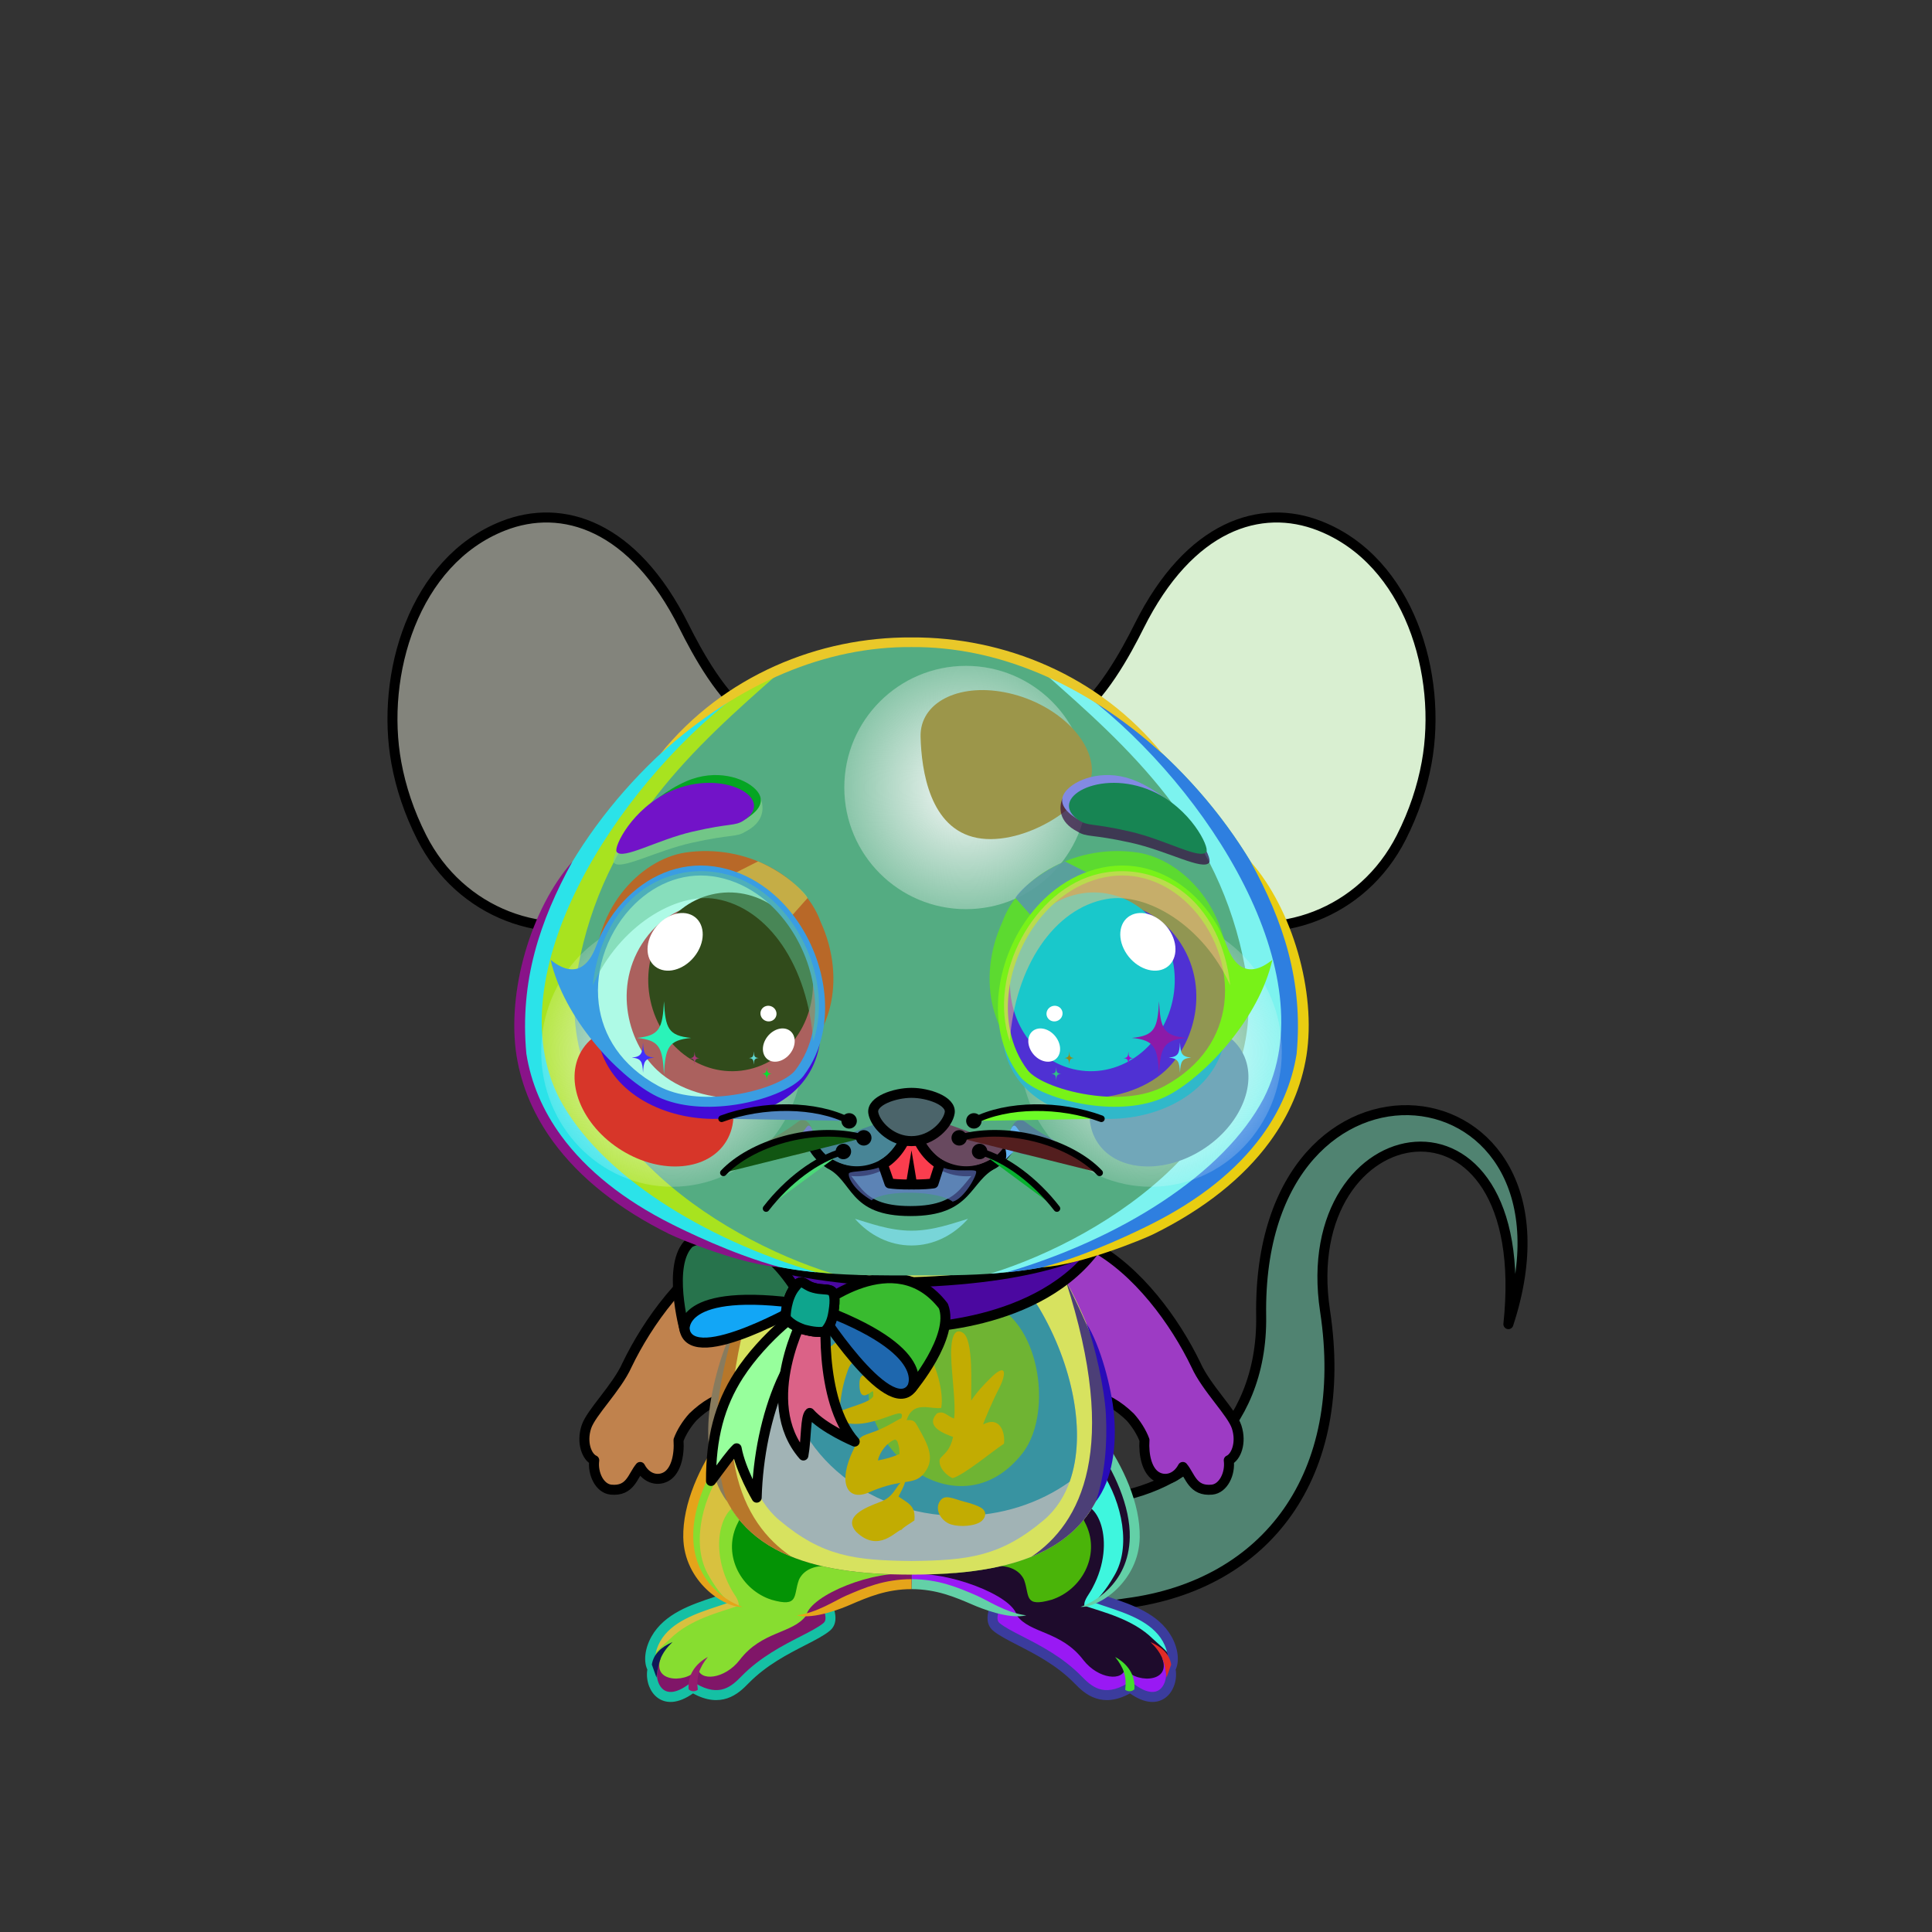 <?xml version="1.0" encoding="UTF-8"?><!DOCTYPE svg PUBLIC "-//W3C//DTD SVG 1.1//EN" "http://www.w3.org/Graphics/SVG/1.1/DTD/svg11.dtd"><!-- Creator: CorelDRAW 2017 --><svg xmlns="http://www.w3.org/2000/svg" xmlns:xlink="http://www.w3.org/1999/xlink" xml:space="preserve" width="290mm" height="290mm" version="1.1" style="shape-rendering:geometricPrecision; text-rendering:geometricPrecision; image-rendering:optimizeQuality; fill-rule:evenodd; clip-rule:evenodd" viewBox="0 0 29000 29000">
 <rect x="0" y="0" width="29000" height="29000" fill="#333333" stroke="none"/>
 <defs>
  <style type="text/css">
   <![CDATA[
    .str2 {stroke:black;stroke-width:150;stroke-miterlimit:22.926}
    .str4 {stroke:black;stroke-width:100;stroke-linecap:round;stroke-linejoin:round;stroke-miterlimit:22.926}
    .str3 {stroke:black;stroke-width:150;stroke-linecap:round;stroke-linejoin:round;stroke-miterlimit:22.926}
    .str1 {stroke:black;stroke-width:150;stroke-linecap:round;stroke-linejoin:round;stroke-miterlimit:22.926}
    .str0 {stroke:black;stroke-width:150;stroke-linecap:round;stroke-linejoin:round;stroke-miterlimit:22.926}
    .fil3 {fill:none}
    .fil73 {fill:black}
    .fil9 {fill:black}
    .fil86 {fill:#EBEBEB}
    .fil1 {fill:#EBEBEB}
    .fil91 {fill:white}
    .fil60 {fill:black;fill-rule:nonzero}
    .fil8 {fill:black;fill-rule:nonzero}
    .fil78 {fill:black;fill-opacity:0.2}
    .fil72 {fill:black;fill-opacity:0.302}
    .fil13 {fill:#292628;fill-opacity:0.349}
    .fil39 {fill:black;fill-opacity:0.4}
    .fil90 {fill:black;fill-opacity:0.502}
    .fil45 {fill:black;fill-opacity:0.502}
    .fil19 {fill:#292628;fill-opacity:0.502}
    .fil75 {fill:black;fill-opacity:0.6}
    .fil85 {fill:whitesmoke;fill-opacity:0.659}
    .fil65 {fill:#1E1E1E;fill-opacity:0.678}
    .fil68 {fill:#1E1E1E;fill-opacity:0.678}
    .fil42 {fill:white;fill-opacity:0.702}
    .fil92 {fill:#EBEBEB;fill-opacity:0.741}
    .fil84 {fill:#EBEBEB;fill-opacity:0.741}
    .fil83 {fill:#EBEBEB;fill-opacity:0.961}
    .fil87 {fill:url(#id0)}
    .fil89 {fill:url(#id1)}
    .fil95 {fill:url(#id2)}
    .fil93 {fill:url(#id3)}
    .fil88 {fill:url(#id4)}
    .fil94 {fill:url(#id5)}
    .fil76 {fill:url(#id6)}
    .fil6 {fill:url(#id7)}
    .fil56 {fill:url(#id8)}
    .fil15 {fill:url(#id9)}
    .fil4 {fill:url(#id10)}
    .fil5 {fill:url(#id11)}
    .fil57 {fill:url(#id12)}
    .fil49 {fill:url(#id13)}
    .fil51 {fill:url(#id14)}
    .fil55 {fill:url(#id15)}
    .fil58 {fill:url(#id16)}
    .fil59 {fill:url(#id17)}
    .fil48 {fill:url(#id18)}
    .fil50 {fill:url(#id19)}
    .fil47 {fill:url(#id20)}
    .fil27 {fill:url(#id21)}
    .fil53 {fill:url(#id22)}
    .fil26 {fill:url(#id23)}
    .fil25 {fill:url(#id24)}
    .fil74 {fill:url(#id25)}
    .fil12 {fill:url(#id26)}
    .fil24 {fill:url(#id27)}
    .fil0 {fill:url(#id28)}
    .fil18 {fill:url(#id29)}
    .fil10 {fill:url(#id30)}
    .fil2 {fill:url(#id31)}
    .fil70 {fill:url(#id32)}
    .fil7 {fill:url(#id33)}
    .fil40 {fill:url(#id34)}
    .fil46 {fill:url(#id35)}
    .fil52 {fill:url(#id36)}
    .fil69 {fill:url(#id37)}
    .fil20 {fill:url(#id38)}
    .fil21 {fill:url(#id39)}
    .fil54 {fill:url(#id40)}
    .fil17 {fill:url(#id41)}
    .fil30 {fill:url(#id42)}
    .fil22 {fill:url(#id43)}
    .fil62 {fill:url(#id44)}
    .fil23 {fill:url(#id45)}
    .fil14 {fill:url(#id46)}
    .fil71 {fill:url(#id47)}
    .fil29 {fill:url(#id48)}
    .fil43 {fill:url(#id49)}
    .fil31 {fill:url(#id50)}
    .fil37 {fill:url(#id51)}
    .fil41 {fill:url(#id52)}
    .fil82 {fill:url(#id53)}
    .fil33 {fill:url(#id54)}
    .fil32 {fill:url(#id55)}
    .fil35 {fill:url(#id56)}
    .fil38 {fill:url(#id57)}
    .fil64 {fill:url(#id58)}
    .fil16 {fill:url(#id59)}
    .fil34 {fill:url(#id60)}
    .fil36 {fill:url(#id61)}
    .fil11 {fill:url(#id62)}
    .fil44 {fill:url(#id63)}
    .fil80 {fill:url(#id64)}
    .fil66 {fill:url(#id65)}
    .fil67 {fill:url(#id66)}
    .fil61 {fill:url(#id67)}
    .fil77 {fill:url(#id68)}
    .fil81 {fill:url(#id69)}
    .fil63 {fill:url(#id70)}
    .fil79 {fill:url(#id71)}
    .fil28 {fill:url(#id72)}
   ]]>
  </style>
  <linearGradient id="id0" gradientUnits="userSpaceOnUse" x1="10605.3" y1="16538.54" x2="10605.3" y2="13066.62">
   <stop offset="0" style="stop-opacity:1; stop-color:#FFE100"/>
   <stop offset="1" style="stop-opacity:1; stop-color:black"/>
  </linearGradient>
  <linearGradient id="id1" gradientUnits="userSpaceOnUse" x1="10967.09" y1="13395.72" x2="10967.09" y2="16079.36">
   <stop offset="0" style="stop-opacity:1; stop-color:black"/>
   <stop offset="0.659" style="stop-opacity:1; stop-color:black"/>
   <stop offset="1" style="stop-opacity:1; stop-color:#FFEE00"/>
  </linearGradient>
  <linearGradient id="id2" gradientUnits="userSpaceOnUse" xlink:href="#id1" x1="16396.78" y1="13395.72" x2="16396.78" y2="16079.36">
  </linearGradient>
  <linearGradient id="id3" gradientUnits="userSpaceOnUse" xlink:href="#id0" x1="16758.59" y1="16538.54" x2="16758.59" y2="13066.62">
  </linearGradient>
  <linearGradient id="id4" gradientUnits="userSpaceOnUse" x1="9406.34" y1="14998.9" x2="12310.06" y2="14998.9">
   <stop offset="0" style="stop-opacity:1; stop-color:#FFE100"/>
   <stop offset="0.502" style="stop-opacity:1; stop-color:#FFEA00"/>
   <stop offset="1" style="stop-opacity:1; stop-color:#FFE100"/>
  </linearGradient>
  <linearGradient id="id5" gradientUnits="userSpaceOnUse" xlink:href="#id4" x1="15053.82" y1="14998.9" x2="17957.54" y2="14998.9">
  </linearGradient>
  <linearGradient id="id6" gradientUnits="userSpaceOnUse" x1="13784.88" y1="16789.09" x2="13784.88" y2="17779.59">
   <stop offset="0" style="stop-opacity:1; stop-color:#D6D6D6"/>
   <stop offset="0.6" style="stop-opacity:1; stop-color:white"/>
   <stop offset="1" style="stop-opacity:1; stop-color:#FEFEFE"/>
  </linearGradient>
  <linearGradient id="id7" gradientUnits="userSpaceOnUse" x1="15637.39" y1="23626.63" x2="15637.39" y2="25471.88">
   <stop offset="0" style="stop-opacity:1; stop-color:#595959"/>
   <stop offset="0.329" style="stop-opacity:1; stop-color:gray"/>
   <stop offset="1" style="stop-opacity:1; stop-color:#CCCCCC"/>
  </linearGradient>
  <linearGradient id="id8" gradientUnits="userSpaceOnUse" x1="7946.11" y1="14603.39" x2="12500.37" y2="14603.39">
   <stop offset="0" style="stop-opacity:1; stop-color:#3D3D3D"/>
   <stop offset="0.29" style="stop-opacity:1; stop-color:#626262"/>
   <stop offset="1" style="stop-opacity:1; stop-color:#B8B8B8"/>
  </linearGradient>
  <linearGradient id="id9" gradientUnits="userSpaceOnUse" x1="8891.19" y1="21889.62" x2="9467.82" y2="21889.62">
   <stop offset="0" style="stop-opacity:1; stop-color:#D6D6D6"/>
   <stop offset="0.38" style="stop-opacity:1; stop-color:#C4C4C4"/>
   <stop offset="1" style="stop-opacity:1; stop-color:#6A6A6A"/>
  </linearGradient>
  <linearGradient id="id10" gradientUnits="objectBoundingBox" x1="0%" y1="50%" x2="100%" y2="50%">
   <stop offset="0" style="stop-opacity:1; stop-color:white"/>
   <stop offset="0.471" style="stop-opacity:1; stop-color:white"/>
   <stop offset="1" style="stop-opacity:1; stop-color:#DEDEDE"/>
  </linearGradient>
  <linearGradient id="id11" gradientUnits="objectBoundingBox" x1="0%" y1="50%" x2="100%" y2="50%">
   <stop offset="0" style="stop-opacity:1; stop-color:#9E9E9E"/>
   <stop offset="0.102" style="stop-opacity:1; stop-color:#9E9E9E"/>
   <stop offset="0.388" style="stop-opacity:1; stop-color:#D6D6D6"/>
   <stop offset="0.859" style="stop-opacity:1; stop-color:white"/>
   <stop offset="1" style="stop-opacity:1; stop-color:#FFFEFB"/>
  </linearGradient>
  <linearGradient id="id12" gradientUnits="userSpaceOnUse" x1="7791.16" y1="14774.08" x2="12254.26" y2="14774.08">
   <stop offset="0" style="stop-opacity:1; stop-color:#CDCDCD"/>
   <stop offset="0.29" style="stop-opacity:1; stop-color:#CDCDCD"/>
   <stop offset="0.529" style="stop-opacity:1; stop-color:#BFBFBF"/>
   <stop offset="0.82" style="stop-opacity:1; stop-color:#CDCDCD"/>
   <stop offset="1" style="stop-opacity:1; stop-color:#D4D4D4"/>
  </linearGradient>
  <linearGradient id="id13" gradientUnits="userSpaceOnUse" x1="21474.03" y1="10818.32" x2="15945.06" y2="10818.32">
   <stop offset="0" style="stop-opacity:1; stop-color:#848484"/>
   <stop offset="0.071" style="stop-opacity:1; stop-color:#848484"/>
   <stop offset="0.212" style="stop-opacity:1; stop-color:#D1D1D1"/>
   <stop offset="0.322" style="stop-opacity:1; stop-color:#FEFEFE"/>
   <stop offset="0.459" style="stop-opacity:1; stop-color:#E0E0E0"/>
   <stop offset="1" style="stop-opacity:1; stop-color:#6E6E6E"/>
  </linearGradient>
  <linearGradient id="id14" gradientUnits="userSpaceOnUse" x1="20679.19" y1="10933.43" x2="15945.06" y2="10933.42">
   <stop offset="0" style="stop-opacity:1; stop-color:#FF8775"/>
   <stop offset="1" style="stop-opacity:1; stop-color:#D52619"/>
  </linearGradient>
  <linearGradient id="id15" gradientUnits="userSpaceOnUse" x1="8057.98" y1="12873.26" x2="19305.9" y2="15886.09">
   <stop offset="0" style="stop-opacity:1; stop-color:#656565"/>
   <stop offset="0.071" style="stop-opacity:1; stop-color:#656565"/>
   <stop offset="0.302" style="stop-opacity:1; stop-color:#B8B8B8"/>
   <stop offset="0.502" style="stop-opacity:1; stop-color:#DFDFDF"/>
   <stop offset="0.651" style="stop-opacity:1; stop-color:#C7C7C7"/>
   <stop offset="1" style="stop-opacity:1; stop-color:#4F4F4F"/>
  </linearGradient>
  <linearGradient id="id16" gradientUnits="userSpaceOnUse" xlink:href="#id8" x1="15712.03" y1="18689.11" x2="18569.25" y2="10517.67">
  </linearGradient>
  <linearGradient id="id17" gradientUnits="userSpaceOnUse" xlink:href="#id12" x1="15997.72" y1="18705.98" x2="18684.62" y2="10842.18">
  </linearGradient>
  <linearGradient id="id18" gradientUnits="objectBoundingBox" x1="100%" y1="50%" x2="0%" y2="50%">
   <stop offset="0" style="stop-opacity:1; stop-color:#595959"/>
   <stop offset="0.529" style="stop-opacity:1; stop-color:gray"/>
   <stop offset="1" style="stop-opacity:1; stop-color:#8A8A8A"/>
  </linearGradient>
  <linearGradient id="id19" gradientUnits="userSpaceOnUse" x1="20874.82" y1="10894.7" x2="15945.06" y2="10894.7">
   <stop offset="0" style="stop-opacity:1; stop-color:#E7E7E7"/>
   <stop offset="0.529" style="stop-opacity:1; stop-color:#D9D9D9"/>
   <stop offset="1" style="stop-opacity:1; stop-color:#EEEEEE"/>
  </linearGradient>
  <linearGradient id="id20" gradientUnits="userSpaceOnUse" x1="8884.58" y1="7809.73" x2="9724.49" y2="10818.97">
   <stop offset="0" style="stop-opacity:1; stop-color:#F5F0F0"/>
   <stop offset="0.341" style="stop-opacity:1; stop-color:#F5F0F0"/>
   <stop offset="0.529" style="stop-opacity:1; stop-color:#D9D9D9"/>
   <stop offset="1" style="stop-opacity:1; stop-color:#EEEEEE"/>
  </linearGradient>
  <linearGradient id="id21" gradientUnits="userSpaceOnUse" x1="13681.94" y1="19273.54" x2="13681.94" y2="23431.1">
   <stop offset="0" style="stop-opacity:1; stop-color:#FAFAFA"/>
   <stop offset="0.671" style="stop-opacity:1; stop-color:#D1D1D1"/>
   <stop offset="1" style="stop-opacity:1; stop-color:#8F8F8F"/>
  </linearGradient>
  <linearGradient id="id22" gradientUnits="userSpaceOnUse" xlink:href="#id13" x1="15904.39" y1="9882.74" x2="19809.14" y2="9882.74">
  </linearGradient>
  <linearGradient id="id23" gradientUnits="userSpaceOnUse" x1="15481.46" y1="21294.59" x2="16688.75" y2="21294.59">
   <stop offset="0" style="stop-opacity:1; stop-color:#595959"/>
   <stop offset="0.529" style="stop-opacity:1; stop-color:gray"/>
   <stop offset="1" style="stop-opacity:1; stop-color:#A8A8A8"/>
  </linearGradient>
  <linearGradient id="id24" gradientUnits="userSpaceOnUse" xlink:href="#id18" x1="11882.42" y1="21294.59" x2="10675.13" y2="21294.59">
  </linearGradient>
  <linearGradient id="id25" gradientUnits="userSpaceOnUse" xlink:href="#id14" x1="13753.06" y1="18187.61" x2="13610.86" y2="16979.5">
  </linearGradient>
  <linearGradient id="id26" gradientUnits="userSpaceOnUse" x1="11646.49" y1="19617.98" x2="8946.96" y2="21434.41">
   <stop offset="0" style="stop-opacity:1; stop-color:#B5B5B5"/>
   <stop offset="0.659" style="stop-opacity:1; stop-color:#D9D9D9"/>
   <stop offset="1" style="stop-opacity:1; stop-color:#E8E8E8"/>
  </linearGradient>
  <linearGradient id="id27" gradientUnits="userSpaceOnUse" x1="13681.93" y1="23635.55" x2="13681.93" y2="18852.68">
   <stop offset="0" style="stop-opacity:1; stop-color:#FAFAFA"/>
   <stop offset="0.329" style="stop-opacity:1; stop-color:#E0E0E0"/>
   <stop offset="0.549" style="stop-opacity:1; stop-color:#D4D4D4"/>
   <stop offset="0.729" style="stop-opacity:1; stop-color:#949494"/>
   <stop offset="0.91" style="stop-opacity:1; stop-color:#C4C4C4"/>
   <stop offset="1" style="stop-opacity:1; stop-color:#C4C4C4"/>
  </linearGradient>
  <linearGradient id="id28" gradientUnits="userSpaceOnUse" x1="20932.26" y1="23568.87" x2="14395.22" y2="17247.87">
   <stop offset="0" style="stop-opacity:1; stop-color:#3C3C3C"/>
   <stop offset="0.141" style="stop-opacity:1; stop-color:#8E8E8E"/>
   <stop offset="0.42" style="stop-opacity:1; stop-color:#B6B6B6"/>
   <stop offset="0.71" style="stop-opacity:1; stop-color:#9D9D9D"/>
   <stop offset="1" style="stop-opacity:1; stop-color:#262626"/>
  </linearGradient>
  <linearGradient id="id29" gradientUnits="userSpaceOnUse" xlink:href="#id26" x1="15869.66" y1="19341.64" x2="18264.65" y2="21710.75">
  </linearGradient>
  <linearGradient id="id30" gradientUnits="userSpaceOnUse" xlink:href="#id7" x1="11726.49" y1="23621.48" x2="11726.49" y2="25471.88">
  </linearGradient>
  <linearGradient id="id31" gradientUnits="userSpaceOnUse" x1="20538.32" y1="17180.65" x2="18266.42" y2="23943.42">
   <stop offset="0" style="stop-opacity:1; stop-color:#F8F8F8"/>
   <stop offset="0.388" style="stop-opacity:1; stop-color:#D6D6D6"/>
   <stop offset="0.639" style="stop-opacity:1; stop-color:#C1C1C1"/>
   <stop offset="1" style="stop-opacity:1; stop-color:#6F6F6F"/>
  </linearGradient>
  <linearGradient id="id32" gradientUnits="userSpaceOnUse" x1="17027.03" y1="12820.35" x2="17131.69" y2="11746.45">
   <stop offset="0" style="stop-opacity:1; stop-color:#5E5E5E"/>
   <stop offset="0.729" style="stop-opacity:1; stop-color:#AFAFAF"/>
   <stop offset="1" style="stop-opacity:1; stop-color:#B0B0B0"/>
  </linearGradient>
  <linearGradient id="id33" gradientUnits="userSpaceOnUse" x1="16086.29" y1="23643.89" x2="17589.74" y2="23320.99">
   <stop offset="0" style="stop-opacity:1; stop-color:#595959"/>
   <stop offset="0.188" style="stop-opacity:1; stop-color:#A1A1A1"/>
   <stop offset="1" style="stop-opacity:1; stop-color:#E0E0E0"/>
  </linearGradient>
  <linearGradient id="id34" gradientUnits="userSpaceOnUse" xlink:href="#id13" x1="5889.85" y1="10968.87" x2="11418.82" y2="10968.87">
  </linearGradient>
  <linearGradient id="id35" gradientUnits="userSpaceOnUse" xlink:href="#id13" x1="7554.74" y1="9882.74" x2="11459.49" y2="9882.74">
  </linearGradient>
  <linearGradient id="id36" gradientUnits="userSpaceOnUse" x1="19640.75" y1="11860.14" x2="17348.34" y2="11860.14">
   <stop offset="0" style="stop-opacity:1; stop-color:#DD2B13"/>
   <stop offset="1" style="stop-opacity:1; stop-color:#AB1811"/>
  </linearGradient>
  <linearGradient id="id37" gradientUnits="userSpaceOnUse" x1="16978.57" y1="11633.6" x2="16999.9" y2="12668.8">
   <stop offset="0" style="stop-opacity:1; stop-color:#DBDBDB"/>
   <stop offset="0.541" style="stop-opacity:1; stop-color:#D6D6D6"/>
   <stop offset="1" style="stop-opacity:1; stop-color:#A3A3A3"/>
  </linearGradient>
  <linearGradient id="id38" gradientUnits="userSpaceOnUse" x1="17398.02" y1="20410.07" x2="16197.82" y2="19412.63">
   <stop offset="0" style="stop-opacity:1; stop-color:white"/>
   <stop offset="0.659" style="stop-opacity:1; stop-color:#F2F2F2"/>
   <stop offset="1" style="stop-opacity:1; stop-color:#D6D6D6"/>
  </linearGradient>
  <linearGradient id="id39" gradientUnits="userSpaceOnUse" x1="18449.99" y1="20998.05" x2="16189.31" y2="19483.44">
   <stop offset="0" style="stop-opacity:1; stop-color:white"/>
   <stop offset="0.588" style="stop-opacity:1; stop-color:whitesmoke"/>
   <stop offset="0.812" style="stop-opacity:1; stop-color:#E0E0E0"/>
   <stop offset="1" style="stop-opacity:1; stop-color:#8E8E8E"/>
  </linearGradient>
  <linearGradient id="id40" gradientUnits="userSpaceOnUse" xlink:href="#id19" x1="16309.55" y1="9314.35" x2="19809.14" y2="9314.35">
  </linearGradient>
  <linearGradient id="id41" gradientUnits="userSpaceOnUse" xlink:href="#id39" x1="8933.49" y1="21044.38" x2="11154.97" y2="19437.11">
  </linearGradient>
  <linearGradient id="id42" gradientUnits="userSpaceOnUse" x1="15073.17" y1="21552.01" x2="12223.17" y2="21552.01">
   <stop offset="0" style="stop-opacity:1; stop-color:#6D85AE"/>
   <stop offset="0.2" style="stop-opacity:1; stop-color:#6980A8"/>
   <stop offset="0.529" style="stop-opacity:1; stop-color:#5D7295"/>
   <stop offset="1" style="stop-opacity:1; stop-color:#252D3B"/>
  </linearGradient>
  <linearGradient id="id43" gradientUnits="userSpaceOnUse" xlink:href="#id9" x1="18481.61" y1="22016.82" x2="17887.14" y2="21762.42">
  </linearGradient>
  <linearGradient id="id44" gradientUnits="userSpaceOnUse" x1="13817.92" y1="11476.95" x2="16390.54" y2="11476.95">
   <stop offset="0" style="stop-opacity:1; stop-color:#FAFAFA"/>
   <stop offset="0.2" style="stop-opacity:1; stop-color:#FAFAFA"/>
   <stop offset="1" style="stop-opacity:1; stop-color:#FAFAFA"/>
  </linearGradient>
  <linearGradient id="id45" gradientUnits="userSpaceOnUse" xlink:href="#id9" x1="17735.69" y1="22054.54" x2="17247.17" y2="21734.4">
  </linearGradient>
  <linearGradient id="id46" gradientUnits="userSpaceOnUse" xlink:href="#id9" x1="9586.2" y1="21894.47" x2="10158.7" y2="21894.47">
  </linearGradient>
  <linearGradient id="id47" gradientUnits="userSpaceOnUse" x1="12833.32" y1="18494.83" x2="14530.56" y2="18494.83">
   <stop offset="0" style="stop-opacity:1; stop-color:#545454"/>
   <stop offset="0.18" style="stop-opacity:1; stop-color:#757575"/>
   <stop offset="1" style="stop-opacity:1; stop-color:#C2C2C2"/>
  </linearGradient>
  <linearGradient id="id48" gradientUnits="userSpaceOnUse" x1="13032.25" y1="20917.37" x2="15596.38" y2="20917.37">
   <stop offset="0" style="stop-opacity:1; stop-color:#FAFAFA"/>
   <stop offset="0.471" style="stop-opacity:1; stop-color:#FAFAFA"/>
   <stop offset="1" style="stop-opacity:1; stop-color:#F2F2F2"/>
  </linearGradient>
  <linearGradient id="id49" gradientUnits="userSpaceOnUse" xlink:href="#id14" x1="6684.69" y1="10933.42" x2="11418.82" y2="10933.42">
  </linearGradient>
  <linearGradient id="id50" gradientUnits="userSpaceOnUse" x1="12286.34" y1="17814.3" x2="14994.38" y2="20794.89">
   <stop offset="0" style="stop-opacity:1; stop-color:#99131E"/>
   <stop offset="0.212" style="stop-opacity:1; stop-color:#770E17"/>
   <stop offset="0.58" style="stop-opacity:1; stop-color:#FFA39C"/>
   <stop offset="0.69" style="stop-opacity:1; stop-color:#ED2D3D"/>
   <stop offset="1" style="stop-opacity:1; stop-color:#600F0F"/>
  </linearGradient>
  <linearGradient id="id51" gradientUnits="userSpaceOnUse" x1="12401.47" y1="19569.22" x2="14052.36" y2="20455.41">
   <stop offset="0" style="stop-opacity:1; stop-color:#6D1111"/>
   <stop offset="0.22" style="stop-opacity:1; stop-color:#7A1414"/>
   <stop offset="0.361" style="stop-opacity:1; stop-color:#BF2725"/>
   <stop offset="0.51" style="stop-opacity:1; stop-color:#FF838D"/>
   <stop offset="0.722" style="stop-opacity:1; stop-color:white"/>
   <stop offset="0.89" style="stop-opacity:1; stop-color:#DD3A34"/>
   <stop offset="1" style="stop-opacity:1; stop-color:#7A1414"/>
  </linearGradient>
  <linearGradient id="id52" gradientUnits="userSpaceOnUse" xlink:href="#id19" x1="11418.82" y1="10894.7" x2="6489.07" y2="10894.7">
  </linearGradient>
  <linearGradient id="id53" gradientUnits="userSpaceOnUse" x1="18387.83" y1="17211.17" x2="16706.08" y2="15686.64">
   <stop offset="0" style="stop-opacity:0; stop-color:#FBC685"/>
   <stop offset="0.522" style="stop-opacity:1; stop-color:#E4865C"/>
   <stop offset="1" style="stop-opacity:1; stop-color:#CC4533"/>
  </linearGradient>
  <linearGradient id="id54" gradientUnits="userSpaceOnUse" x1="12061.58" y1="19522.57" x2="12522.18" y2="21804.53">
   <stop offset="0" style="stop-opacity:1; stop-color:#6D1111"/>
   <stop offset="0.169" style="stop-opacity:1; stop-color:#7A1414"/>
   <stop offset="0.29" style="stop-opacity:1; stop-color:#BF2725"/>
   <stop offset="0.412" style="stop-opacity:1; stop-color:#FF838D"/>
   <stop offset="0.6" style="stop-opacity:1; stop-color:white"/>
   <stop offset="0.8" style="stop-opacity:1; stop-color:#DD3A34"/>
   <stop offset="1" style="stop-opacity:1; stop-color:#7A1414"/>
  </linearGradient>
  <linearGradient id="id55" gradientUnits="userSpaceOnUse" xlink:href="#id54" x1="12276.79" y1="19885.27" x2="10961.98" y2="22196.85">
  </linearGradient>
  <linearGradient id="id56" gradientUnits="userSpaceOnUse" xlink:href="#id51" x1="12073.32" y1="19258.16" x2="10174.43" y2="19258.16">
  </linearGradient>
  <linearGradient id="id57" gradientUnits="userSpaceOnUse" xlink:href="#id54" x1="12065.04" y1="19980.18" x2="12255.27" y2="19260.29">
  </linearGradient>
  <linearGradient id="id58" gradientUnits="userSpaceOnUse" xlink:href="#id53" x1="10657.8" y1="17211.17" x2="8976.05" y2="15686.64">
  </linearGradient>
  <linearGradient id="id59" gradientUnits="userSpaceOnUse" xlink:href="#id38" x1="10022.19" y1="20490.29" x2="11101.33" y2="19329.82">
  </linearGradient>
  <linearGradient id="id60" gradientUnits="userSpaceOnUse" x1="11291.05" y1="19814.85" x2="11016.99" y2="19221.5">
   <stop offset="0" style="stop-opacity:1; stop-color:#911616"/>
   <stop offset="1" style="stop-opacity:1; stop-color:#FF7873"/>
  </linearGradient>
  <linearGradient id="id61" gradientUnits="userSpaceOnUse" xlink:href="#id60" x1="12754.62" y1="20290.61" x2="13387.89" y2="19811.73">
  </linearGradient>
  <linearGradient id="id62" gradientUnits="userSpaceOnUse" x1="10815.26" y1="24740.21" x2="10175.06" y2="22182.93">
   <stop offset="0" style="stop-opacity:1; stop-color:#595959"/>
   <stop offset="0.329" style="stop-opacity:1; stop-color:gray"/>
   <stop offset="1" style="stop-opacity:1; stop-color:#C9C9C9"/>
  </linearGradient>
  <linearGradient id="id63" gradientUnits="userSpaceOnUse" xlink:href="#id36" x1="7556.6" y1="11148.61" x2="9989.94" y2="12309.64">
  </linearGradient>
  <linearGradient id="id64" gradientUnits="userSpaceOnUse" xlink:href="#id44" x1="14027.82" y1="16600.89" x2="13794.58" y2="16705.16">
  </linearGradient>
  <linearGradient id="id65" gradientUnits="userSpaceOnUse" xlink:href="#id37" x1="11315.79" y1="12423.09" x2="9513.18" y2="11934.9">
  </linearGradient>
  <linearGradient id="id66" gradientUnits="userSpaceOnUse" x1="10170.83" y1="12907.88" x2="10464.58" y2="11711.35">
   <stop offset="0" style="stop-opacity:1; stop-color:#5E5E5E"/>
   <stop offset="1" style="stop-opacity:1; stop-color:#B0B0B0"/>
  </linearGradient>
  <radialGradient id="id67" gradientUnits="userSpaceOnUse" gradientTransform="matrix(1 -0 -0 1 2 2)" cx="14499.26" cy="11820.72" r="2716.39" fx="14499.26" fy="11820.72">
   <stop offset="0" style="stop-opacity:1; stop-color:#FAFAFA"/>
   <stop offset="1" style="stop-opacity:0; stop-color:#FAFAFA"/>
  </radialGradient>
  <radialGradient id="id68" gradientUnits="userSpaceOnUse" gradientTransform="matrix(0.794 -0 -0 0.63 2817 6210)" cx="13681.94" cy="16789.15" r="358.29" fx="13681.94" fy="16789.15">
   <stop offset="0" style="stop-opacity:1; stop-color:#EEEEEE"/>
   <stop offset="0.6" style="stop-opacity:1; stop-color:#A7A0A0"/>
   <stop offset="0.851" style="stop-opacity:1; stop-color:#726D6D"/>
   <stop offset="1" style="stop-opacity:1; stop-color:#726D6D"/>
  </radialGradient>
  <radialGradient id="id69" gradientUnits="userSpaceOnUse" gradientTransform="matrix(-0.968 -0 -0 1 33999 0)" xlink:href="#id67" cx="17275.19" cy="15783.79" r="2511.39" fx="17275.19" fy="15783.79">
  </radialGradient>
  <radialGradient id="id70" gradientUnits="userSpaceOnUse" gradientTransform="matrix(0.968 -0 -0 1 322 0)" xlink:href="#id67" cx="10088.69" cy="15783.79" r="2511.39" fx="10088.69" fy="15783.79">
  </radialGradient>
  <radialGradient id="id71" gradientUnits="userSpaceOnUse" gradientTransform="matrix(1 -0 -0 0.296 0 11755)" xlink:href="#id68" cx="13692.29" cy="16700.15" r="1040.03" fx="13692.29" fy="16700.15">
  </radialGradient>
  <radialGradient id="id72" gradientUnits="userSpaceOnUse" gradientTransform="matrix(1.119 -0 -0 0.968 -1690 658)" xlink:href="#id67" cx="14195.85" cy="20770.4" r="2188.86" fx="14195.85" fy="20770.4">
  </radialGradient>
 </defs>
 <g id="LowerBody">
  <g id="_2508274981360">
   <path class="fil0" d="M19889.76 19679.08c374.47,2465.52 -876.23,4110.94 -2979.3,4385.59 -1259.98,201.61 -2127.1,93.77 -3089.51,-749.16 -591.62,-518.17 -1201.09,-997.5 -1327.84,-1789.69 -107.86,-679.56 355.6,-1317.92 1035.16,-1425.78 679.56,-107.86 1317.92,355.6 1425.78,1035.16 352.34,2202.59 4102.8,1686.91 3976.55,-1383.27 -181.93,-4424.29 5008.69,-3834.24 3710.76,124 407.25,-3833.64 -3207.84,-3200.79 -2751.6,-196.85z" style="fill:#a3e5f4"/>
   <path class="fil1" d="M22013.47 17188.43c-388.94,-266.02 -2405.49,-498.39 -2380.62,2351.93 193.29,1982.52 -410.42,3733.44 -3027.37,4120.59 -422.59,-34.67 -665.83,-551.75 -77.58,-770.98 2391.54,-428.05 2809.4,-1963.16 2779.34,-3376.18 -116.3,-2014.1 1529.68,-3225.18 2706.23,-2325.36z" style="fill:#80950a"/>
   <path class="fil2" d="M19889.76 19679.08c459.48,3025.23 -1376.95,4428.46 -3853.45,4472.03l258.63 -584.1c2125.42,-18.71 3530.46,-1521.55 3296.84,-3915.92 -190.66,-1486.84 596.55,-2458.58 1364.12,-2637.44 1336.73,-301.94 1985.57,1135.21 1772.78,2370.31 -238.09,-3486.17 -3298.49,-2230.93 -2838.92,295.12z" style="fill:#c6b16b"/>
   <path class="fil3 str0" d="M19889.76 19679.08c374.46,2465.51 -876.23,4110.94 -2979.3,4385.59 -1259.98,201.61 -2127.1,93.77 -3089.51,-749.16 -591.62,-518.17 -1201.09,-997.5 -1327.84,-1789.69 -107.86,-679.56 355.6,-1317.92 1035.16,-1425.78 679.56,-107.86 1317.92,355.6 1425.78,1035.16 111.92,699.64 871.54,1407.13 1510.55,1368.88 1205.5,-72.15 2493.21,-1004.16 2466,-2752.15 -68.91,-4427.48 5008.69,-3834.24 3710.76,124 407.25,-3833.64 -3207.83,-3200.78 -2751.6,-196.85z" style="fill:#508371"/>
  </g>
  <g id="_2508274976656">
   <path class="fil4" d="M13686.34 23778.59c526.78,0.87 855.01,222.53 1241.1,361.24 -37.15,110.29 -50.89,214.9 29.16,281.16 222.8,184.44 796.63,355.08 1223.7,792.3 143.67,147.08 370.05,368.26 786.04,116.3 469.16,360.85 659.67,-51.43 601.77,-280.19 58.6,-89.1 50.65,-273.02 -49.12,-449.08 -206.13,-363.72 -680.88,-480.36 -1031.41,-602.95 754.67,-432.21 641.42,-1312.74 175.45,-2112 -0.75,4.64 -1.42,9.34 -2.21,13.95 -242.21,1418.68 -1499.28,1735.6 -2974.48,1736.23l0 143.04z" style="fill:#4ab409"/>
   <path class="fil5" d="M13686.34 23778.59c526.78,0.87 855.01,222.53 1241.1,361.24 -37.15,110.29 -50.89,214.9 29.16,281.16 222.8,184.44 796.63,355.08 1223.7,792.3 143.67,147.08 370.05,368.26 786.04,116.3 469.16,360.85 659.67,-51.43 601.77,-280.19 58.6,-89.1 50.65,-273.02 -49.12,-449.08 -206.13,-363.72 -680.88,-480.36 -1031.41,-602.95 754.67,-432.21 641.42,-1312.74 175.45,-2112 -0.75,4.64 -1.42,9.34 -2.21,13.95 -64.54,378.02 -201.16,677.78 -394.74,914.21 13.25,24.74 26.33,51.16 39.22,79.42 211.95,464.8 -73.52,975.34 -521.61,1119.92 -416.58,118.78 -326.28,-60.92 -410.49,-294.62 -13.15,-36.49 -92.59,-195.11 -344.83,-210.55 -407.22,94.85 -860.68,127.65 -1342.03,127.85l0 143.04z" style="fill:#1e0b2c"/>
   <path class="fil6" d="M17568.11 25049.4c57.9,228.76 -132.61,641.04 -601.77,280.19 -415.99,251.96 -642.37,30.78 -786.04,-116.3 -427.07,-437.22 -1000.9,-607.86 -1223.7,-792.3 -76.84,-63.6 -67.28,-162.54 -33.54,-267.91 -367.8,-228.96 -848.27,-312.16 -1241.13,-374.49l0 -147.22c526.13,-50.07 1511.53,306.48 1582.19,619.45 202.75,274.17 662.6,226.7 997.93,667.28 221.01,285.7 603.21,329.98 629.18,113.52 92.75,226.1 704.36,254.49 553.9,-142.9 42.75,29.59 93.78,66.08 147.71,104.96 -6.07,21.17 -14.35,39.94 -24.73,55.72z" style="fill:#9919f4"/>
   <path class="fil7" d="M16724.72 23652.29c255.81,-426.77 123.53,-1088.62 -185.67,-1561.62 -405.4,340.18 -436.32,487.02 -427.14,509.28 368.49,-159.02 650.61,547.8 291.99,1224.22 -46.74,99.17 -138.48,189.26 -127.06,278.14 266.25,93.14 726.14,197.48 1029.43,498.77 60.64,60.24 233.8,192.14 259.12,273.13 -46.51,-530.99 -712.73,-834.56 -1119.43,-849.4 36.52,-36.8 135.03,-121.84 278.76,-372.52z" style="fill:#3ef6de"/>
   <path class="fil8" d="M16434.2 24058.01l68.94 23.92 95.47 31.85c316.3,105.34 688.68,229.38 855.34,523.45 42.55,75.08 66.26,151.19 73.61,218.44 7.24,66.23 -0.83,120.75 -21.85,152.71 -11.93,18.15 -14.91,39.59 -10.04,59.13l-0.22 0.05c14.33,56.64 9.35,128.08 -15.61,191.42 -16.57,42.06 -41.79,79.49 -75.62,104.55 -31.92,23.65 -73.36,36.78 -124.87,32.62 -70.87,-5.73 -159.43,-42.77 -267.31,-125.74 -26.26,-20.27 -61.75,-20.35 -87.77,-2.65 -183.79,110.39 -322.32,118.19 -429.63,82.42 -109.48,-36.49 -194.54,-121.28 -260.73,-189.04 -280.9,-287.57 -619.48,-461.26 -887.14,-598.55 -144.48,-74.12 -267.29,-137.12 -342.42,-199.31 -19.24,-15.93 -28.41,-36.41 -30.85,-59.66 -3.32,-31.67 3.5,-69.55 15.31,-110.04 11.48,-39.64 -11.34,-81.1 -50.98,-92.58 -39.64,-11.48 -81.1,11.34 -92.58,50.98 -16.74,57.41 -26.14,113.86 -20.57,166.88 6.47,61.47 31.41,116.16 84.17,159.84 86.09,71.27 216.52,138.18 369.96,216.89 257.73,132.2 583.74,299.44 847.88,569.85 77.46,79.3 177.46,178.68 321.07,226.54 135.82,45.28 303.65,41.77 513.53,-73.3 116.41,81.78 218.7,119.8 306.34,126.89 90.53,7.32 165.76,-17.54 225.65,-61.92 57.96,-42.94 99.78,-103.6 126.02,-170.17 32.07,-81.41 41.04,-173.45 27.7,-252.49 27.91,-58.61 38.68,-136.03 29.38,-221.14 -9.42,-86.18 -39.19,-182.63 -92.35,-276.44 -194.79,-343.71 -596.94,-477.66 -938.54,-591.43 -19.91,-6.63 -38.48,-12.81 -94.31,-31.85l-116.98 117.88z" style="fill:#3b3c9d"/>
   <path class="fil9" d="M17027.27 25357.3c18.34,-210.55 -99.46,-383.15 -288.5,-485.24 131.11,161.89 174.67,298.7 151.19,492.18 35.14,27.69 92.6,34.21 137.31,-6.94z" style="fill:#43de2c"/>
   <path class="fil9" d="M17579.65 24985.18c-28.52,-164.73 -141.5,-261.06 -310.42,-337.8 177.57,172.39 216.75,306.16 240.62,533.74 20.5,-62.37 49.3,-133.57 69.8,-195.94z" style="fill:#e22c26"/>
   <path class="fil8" d="M13681.93 23853.3c373.47,0.61 652.09,119.08 921.51,235.47 100.31,43.34 536.64,225.43 802.06,158.05 -303.68,-36.62 -583.41,-226.85 -742.88,-295.75 -282.8,-122.17 -575.03,-246.53 -980.69,-247.19l0 149.42zm2760.44 -2176.5c149.21,216.52 274.67,443.91 364.72,670.14 99.74,250.55 155.56,498.91 151.21,728.07 -13.77,724.96 -588.53,996.85 -738.58,1044.65 275.71,14.76 875.39,-378.2 888,-1042.31 4.74,-249.5 -54.99,-517.25 -161.77,-785.49 -99.48,-249.93 -240.26,-501.05 -407.89,-738.48l-95.69 123.42z" style="fill:#63d0a7"/>
  </g>
  <g id="_2508274969616">
   <path class="fil4" d="M13677.54 23778.59c-526.78,0.87 -855.01,222.53 -1241.1,361.24 37.15,110.29 50.89,214.9 -29.16,281.16 -222.8,184.44 -796.63,355.08 -1223.7,792.3 -143.67,147.08 -370.05,368.26 -786.04,116.3 -469.16,360.85 -659.67,-51.43 -601.77,-280.19 -58.6,-89.1 -50.65,-273.02 49.12,-449.08 206.13,-363.72 680.88,-480.36 1031.41,-602.95 -754.67,-432.21 -641.42,-1312.74 -175.45,-2112 0.75,4.64 1.42,9.34 2.21,13.95 242.21,1418.68 1499.28,1735.6 2974.48,1736.23l0 143.04z" style="fill:#049305"/>
   <path class="fil5" d="M13677.54 23778.59c-526.78,0.87 -855.01,222.53 -1241.1,361.24 37.15,110.29 50.89,214.9 -29.16,281.16 -222.8,184.44 -796.63,355.08 -1223.7,792.3 -143.67,147.08 -370.05,368.26 -786.04,116.3 -469.16,360.85 -659.67,-51.43 -601.77,-280.19 -58.6,-89.1 -50.65,-273.02 49.12,-449.08 206.13,-363.72 680.88,-480.36 1031.41,-602.95 -754.67,-432.21 -641.42,-1312.74 -175.45,-2112 0.75,4.64 1.42,9.34 2.21,13.95 64.54,378.02 201.16,677.78 394.74,914.21 -13.25,24.74 -26.33,51.16 -39.22,79.42 -211.95,464.8 73.52,975.34 521.61,1119.92 416.58,118.78 326.28,-60.92 410.49,-294.62 13.15,-36.49 92.59,-195.11 344.83,-210.55 407.22,94.85 860.68,127.65 1342.03,127.85l0 143.04z" style="fill:#87dd30"/>
   <path class="fil10" d="M9795.77 25049.4c-57.9,228.76 132.61,641.04 601.77,280.19 415.99,251.96 642.37,30.78 786.04,-116.3 427.07,-437.22 1000.9,-607.86 1223.7,-792.3 76.84,-63.6 67.28,-162.54 33.54,-267.91 367.8,-228.96 848.25,-312.16 1241.11,-374.49l0 -147.22c-547.29,-76.53 -1511.51,306.48 -1582.17,619.45 -202.75,274.17 -662.6,226.7 -997.93,667.28 -221.01,285.7 -603.21,329.98 -629.18,113.52 -92.75,226.1 -704.36,254.49 -553.9,-142.9 -42.75,29.59 -93.78,66.08 -147.71,104.96 6.07,21.17 14.35,39.94 24.73,55.72z" style="fill:#801668"/>
   <path class="fil11" d="M10639.16 23652.29c-255.81,-426.77 -123.53,-1088.62 185.67,-1561.62 405.4,340.18 436.32,487.02 427.14,509.28 -368.49,-159.02 -650.61,547.8 -291.99,1224.22 46.74,99.17 138.48,189.26 127.06,278.14 -266.25,93.14 -726.14,197.48 -1029.43,498.77 -60.64,60.24 -233.8,192.14 -259.12,273.13 46.51,-530.99 712.73,-834.56 1119.43,-849.4 -36.52,-36.8 -135.03,-121.84 -278.76,-372.52z" style="fill:#d8c13f"/>
   <path class="fil8" d="M10929.68 24058.01l-68.94 23.92 -95.47 31.85c-316.3,105.34 -688.68,229.38 -855.34,523.45 -42.55,75.08 -66.26,151.19 -73.61,218.44 -7.24,66.23 0.83,120.75 21.85,152.71 11.93,18.15 14.91,39.59 10.04,59.13l0.22 0.05c-14.33,56.64 -9.35,128.08 15.61,191.42 16.57,42.06 41.79,79.49 75.62,104.55 31.92,23.65 73.36,36.78 124.87,32.62 70.87,-5.73 159.43,-42.77 267.31,-125.74 26.26,-20.27 61.75,-20.35 87.77,-2.65 183.79,110.39 322.32,118.19 429.63,82.42 109.48,-36.49 194.54,-121.28 260.73,-189.04 280.9,-287.57 619.48,-461.26 887.14,-598.55 144.48,-74.12 267.29,-137.12 342.42,-199.31 19.24,-15.93 28.41,-36.41 30.85,-59.66 3.32,-31.67 -3.5,-69.55 -15.31,-110.04 -11.48,-39.64 11.34,-81.1 50.98,-92.58 39.64,-11.48 81.1,11.34 92.58,50.98 16.74,57.41 26.14,113.86 20.57,166.88 -6.47,61.47 -31.41,116.16 -84.17,159.84 -86.09,71.27 -216.52,138.18 -369.96,216.89 -257.73,132.2 -583.74,299.44 -847.88,569.85 -77.46,79.3 -177.46,178.68 -321.07,226.54 -135.82,45.28 -303.65,41.77 -513.53,-73.3 -116.41,81.78 -218.7,119.8 -306.34,126.89 -90.53,7.32 -165.76,-17.54 -225.65,-61.92 -57.96,-42.94 -99.78,-103.6 -126.02,-170.17 -32.07,-81.41 -41.04,-173.45 -27.7,-252.49 -27.91,-58.61 -38.68,-136.03 -29.38,-221.14 9.42,-86.18 39.19,-182.63 92.35,-276.44 194.79,-343.71 596.94,-477.66 938.54,-591.43 19.91,-6.63 38.48,-12.81 94.31,-31.85l116.98 117.88z" style="fill:#15c0a4"/>
   <path class="fil9" d="M10336.61 25357.3c-18.34,-210.55 99.46,-383.15 288.5,-485.24 -131.11,161.89 -174.67,298.7 -151.19,492.18 -35.14,27.69 -92.6,34.21 -137.31,-6.94z" style="fill:#951c6e"/>
   <path class="fil9" d="M9784.23 24985.18c28.52,-164.73 141.5,-261.06 310.42,-337.8 -177.57,172.39 -216.75,306.16 -240.62,533.74 -20.5,-62.37 -49.3,-133.57 -69.8,-195.94z" style="fill:#0f1957"/>
   <path class="fil8" d="M13681.93 23853.3c-373.47,0.61 -652.07,119.08 -921.49,235.47 -100.31,43.34 -536.64,225.43 -802.06,158.05 303.68,-36.62 583.41,-226.85 742.88,-295.75 282.8,-122.17 575.01,-246.53 980.67,-247.19l0 149.42zm-2760.42 -2176.5c-149.21,216.52 -274.67,443.91 -364.72,670.14 -99.74,250.55 -155.56,498.91 -151.21,728.07 13.77,724.96 588.53,996.85 738.58,1044.65 -275.71,14.76 -875.39,-378.2 -888,-1042.31 -4.74,-249.5 54.99,-517.25 161.77,-785.49 99.48,-249.93 240.26,-501.05 407.89,-738.48l95.69 123.42z" style="fill:#e5a41a"/>
  </g>
 </g>
 <g id="Body">
  <animateTransform type="translate" values="0;0 200;0;0 200;0;0 200;0;0 200;0" dur="10" repeatCount="indefinite" additive="sum" attributeName="transform"/>
  <g id="_2508275020816">
   <g>
    <path class="fil12" d="M10985.55 18692.23c-698.78,368.51 -1262.49,1149.54 -1598.33,1844.97 -27.2,56.32 -39.83,111.99 -40.49,166.19 -209.08,311.08 -490.93,548.06 -545.46,716.08 -77.85,239.89 17.6,465.85 125.14,512.7 -37.58,205.53 104.26,428.09 245.6,427.98 292.61,-0.22 323.68,-205.4 437.26,-340.7 103.47,193.35 282.09,218.31 406.55,134.95 156.43,-104.79 201.24,-398.41 167.52,-539.27 20.91,-77.21 74.67,-198.62 131.87,-294.62 33,-11.94 61.89,-28.79 85.19,-51.24 193.87,-186.76 386.64,-293.91 613.29,-339 83.14,-785.92 377.56,-1484.9 806.92,-1998.62 -350.95,-61.73 -638.85,-143.87 -835.06,-239.42z" style="fill:#f1c9d0"/>
    <path class="fil13" d="M11003.11 20729.18c67.09,-172.58 120.15,-562.06 156.64,-687.28 -1127.83,775.25 -1130.77,1486.53 -1049.31,1569.78 42.56,-390.43 508.62,-806.1 892.67,-882.5z" style="fill:#736b14"/>
    <path class="fil14" d="M9637.63 22065.69c105.51,150.58 264.46,164.89 378.19,88.71 67.57,-45.26 114.29,-125.76 142.88,-213.96 -211.32,166.6 -464.59,71.55 -544.11,-351.04 -9.46,105.43 -18.93,210.87 -28.39,316.3 17.14,53.33 34.29,106.66 51.43,159.99z" style="fill:#445f5f"/>
    <path class="fil15" d="M8891.19 21910.1c11.44,9.42 23.26,16.86 35.22,22.07 -37.58,205.53 104.26,428.09 245.6,427.98 120.09,-0.09 240.05,-124.58 295.81,-174.72 -326.13,80.09 -528.46,-299.2 -303.36,-766.35 -55.42,63.53 -110.85,127.06 -166.27,190.59 -35.67,100.14 -71.33,200.29 -107,300.43z" style="fill:#a4ea9f"/>
    <path class="fil9" d="M8980.76 22034.71c20.97,-280.13 114.33,-522.38 262.07,-695.78 -184.53,98.64 -350.47,283.43 -367.85,544.87 34.97,48.18 70.81,102.73 105.78,150.91z" style="fill:#13372b"/>
    <path class="fil9" d="M9706.1 22037.81c-71.07,-116.29 -109.21,-351.81 -54.22,-540.62 -121.98,142.39 -163.62,425.52 -97.95,555.47 33.39,-14.8 108.56,-27.31 152.17,-14.85z" style="fill:#a17cb1"/>
    <path class="fil16" d="M9939.01 20774.24c241.62,66.58 891.02,-377.31 1048.74,-643.12 142.04,-239.37 235.67,-574.84 253.86,-630.37 132.06,-402.92 -106.05,-679.15 -536.39,-222.11 -177.82,188.86 -349.9,410.73 -486.85,600.34 -89.03,123.28 -552.38,820.03 -279.36,895.26z" style="fill:#583e4e"/>
    <path class="fil17" d="M10953.8 18681.65c-698.78,368.51 -1311.43,1303.15 -1647.24,1998.57 -132.71,274.85 -425.46,493.21 -505.29,739.25 -45.35,139.75 2.52,282.73 42.94,380.37 -14.46,-443.05 530.05,-721.74 685.71,-997.93 265.67,-798.73 1218.9,-1777.06 1775.67,-1988.85 -79.83,-27.4 -289.52,-101.09 -351.79,-131.41z" style="fill:#21c017"/>
    <path class="fil3 str0" d="M10400.4 21269.27c178,-171.14 368.75,-290.35 613.29,-339 83.14,-785.92 377.56,-1484.9 806.92,-1998.62 -350.95,-61.73 -638.85,-143.87 -835.06,-239.42 -698.78,368.51 -1262.49,1149.54 -1574.77,1798.75 -155.36,344.35 -539.52,712.81 -609.51,928.49 -77.83,239.88 11.01,452.65 118.55,499.5 -26.68,200.86 81.18,424.8 252.19,441.18 291.28,27.89 323.68,-205.4 437.26,-340.7 98.8,187.12 282.13,218.29 406.55,134.95 128.61,-86.14 184.64,-306.5 169.03,-538.03 41.76,-115.6 123.87,-245.61 215.55,-347.1z" style="fill:#c0824d"/>
   </g>
   <g>
    <path class="fil18" d="M16378.33 18692.23c698.78,368.51 1262.49,1149.54 1598.33,1844.97 27.2,56.32 39.83,111.99 40.49,166.19 209.08,311.08 490.93,548.06 545.46,716.08 77.85,239.89 -17.6,465.85 -125.14,512.7 37.58,205.53 -104.26,428.09 -245.6,427.98 -292.61,-0.22 -323.68,-205.4 -437.26,-340.7 -103.47,193.35 -282.09,218.31 -406.55,134.95 -156.43,-104.79 -201.24,-398.41 -167.52,-539.27 -20.91,-77.21 -74.67,-198.62 -131.87,-294.62 -33,-11.94 -61.89,-28.79 -85.19,-51.24 -193.87,-186.76 -386.64,-293.91 -613.29,-339 -83.14,-785.92 -377.56,-1484.9 -806.92,-1998.62 350.95,-61.73 638.85,-143.87 835.06,-239.42z" style="fill:#f1d1c6"/>
    <path class="fil19" d="M16360.77 20729.18c-67.09,-172.58 -120.15,-562.06 -156.64,-687.28 1127.83,775.25 1130.77,1486.53 1049.31,1569.78 -42.56,-390.43 -508.62,-806.1 -892.67,-882.5z" style="fill:#7e0f39"/>
    <path class="fil20" d="M17424.87 20774.24c-241.62,66.58 -891.02,-377.31 -1048.74,-643.12 -142.04,-239.37 -235.67,-574.84 -253.86,-630.37 -132.06,-402.92 106.05,-679.15 536.39,-222.11 177.82,188.86 349.9,410.73 486.85,600.34 89.03,123.28 552.38,820.03 279.36,895.26z" style="fill:#e4a500"/>
    <path class="fil21" d="M16410.08 18681.65c698.78,368.51 1311.43,1303.15 1647.24,1998.57 132.71,274.85 425.46,493.21 505.29,739.25 45.35,139.75 -2.52,282.73 -42.94,380.37 14.46,-443.05 -530.05,-721.74 -685.71,-997.93 -265.67,-798.73 -1218.9,-1777.06 -1775.67,-1988.85 79.83,-27.4 289.52,-101.09 351.79,-131.41z" style="fill:#e9c5d3"/>
    <path class="fil22" d="M18472.69 21910.1c-11.44,9.42 -23.26,16.86 -35.22,22.07 37.58,205.53 -104.26,428.09 -245.6,427.98 -120.09,-0.09 -240.05,-124.58 -295.81,-174.72 326.13,80.09 528.46,-299.2 303.36,-766.35 55.42,63.53 110.85,127.06 166.27,190.59 35.67,100.14 71.33,200.29 107,300.43z" style="fill:#0c96c6"/>
    <path class="fil23" d="M17726.25 22065.69c-105.51,150.58 -264.46,164.89 -378.19,88.71 -67.57,-45.26 -114.29,-125.76 -142.88,-213.96 211.32,166.6 464.59,71.55 544.11,-351.04 9.46,105.43 18.93,210.87 28.39,316.3 -17.14,53.33 -34.29,106.66 -51.43,159.99z" style="fill:#02712c"/>
    <path class="fil9" d="M18383.12 22034.71c-20.97,-280.13 -114.33,-522.38 -262.07,-695.78 184.53,98.64 350.47,283.43 367.85,544.87 -34.97,48.18 -70.81,102.73 -105.78,150.91z" style="fill:#f4f48d"/>
    <path class="fil9" d="M17657.78 22037.81c71.07,-116.29 109.21,-351.81 54.22,-540.62 121.98,142.39 163.62,425.52 97.95,555.47 -33.39,-14.8 -108.56,-27.31 -152.17,-14.85z" style="fill:#793821"/>
    <path class="fil3 str0" d="M16963.48 21269.27c-178,-171.14 -368.75,-290.35 -613.29,-339 -83.14,-785.92 -377.56,-1484.9 -806.92,-1998.62 350.95,-61.73 638.85,-143.87 835.06,-239.42 698.78,368.51 1262.49,1149.54 1574.77,1798.75 155.36,344.35 539.52,712.81 609.51,928.49 77.83,239.88 -11.01,452.65 -118.55,499.5 26.68,200.86 -81.18,424.8 -252.19,441.18 -291.28,27.89 -323.68,-205.4 -437.26,-340.7 -98.8,187.12 -282.13,218.29 -406.55,134.95 -128.61,-86.14 -184.64,-306.5 -169.03,-538.03 -41.76,-115.6 -123.87,-245.61 -215.55,-347.1z" style="fill:#9d3bc4"/>
   </g>
   <g>
    <path class="fil24" d="M13681.94 23635.55c-1477.1,0 -2736.45,-316.16 -2978.88,-1736.23 -143.99,-843.41 285.87,-2153.08 891.89,-3046.64 555.74,108.87 1286.42,174.99 2086.99,174.99 800.56,0 1531.23,-66.13 2086.97,-174.99 606.02,893.56 1035.88,2203.23 891.89,3046.64 -242.43,1420.07 -1501.76,1736.23 -2978.86,1736.23z" style="fill:#d7e25f"/>
    <path class="fil25" d="M11882.42 23367.5c-610.09,-245.15 -1046.78,-691.6 -1179.36,-1468.18 -56.77,-332.51 -24.29,-737.5 72.95,-1160.86 29.88,-236.73 156.37,-581.21 283.64,-879.62 124.87,-299.16 257.11,-550.59 308,-637.17 -817.32,2518.36 -232.44,3643.62 514.77,4145.83z" style="fill:#b7772a"/>
    <path class="fil26" d="M15481.46 23367.5c610.09,-245.15 1046.78,-691.6 1179.36,-1468.18 56.77,-332.51 24.29,-737.5 -72.95,-1160.86 -59.7,-472.91 -499.95,-1335.02 -591.64,-1516.79 817.32,2518.36 232.44,3643.62 -514.77,4145.83z" style="fill:#4c3f77"/>
    <path class="fil27" d="M11767.48 19631.74c-656.49,1106.02 -828.37,2547.77 -70.5,3186.19 649.02,546.72 1134.92,604.01 1984.96,613.17 850.04,-9.16 1335.94,-66.45 1984.96,-613.17 757.87,-638.42 585.99,-2080.17 -70.5,-3186.19 -317.41,-534.75 -953.26,-312.32 -1914.46,-312.32 -961.2,0 -1597.05,-222.43 -1914.46,312.32z" style="fill:#a1b3b5"/>
    <path class="fil28" d="M16055.75 22241.36c259.75,-728.71 41.01,-1766.64 -459.35,-2609.62 -317.41,-534.75 -953.26,-312.32 -1914.46,-312.32 -693.43,0 -1217.5,-115.71 -1574.87,20.57 -203.35,328.21 -318.97,704.67 -318.97,1104.99 0,1275.58 1173.22,2309.63 2620.47,2309.63 624.04,0 1197.13,-192.27 1647.18,-513.25z" style="fill:#3893a1"/>
    <path class="fil8" d="M10913.81 22537.13c-141.18,-186 -223.72,-429.85 -260.45,-694.28 -28.05,-201.98 -29.39,-415.99 -9.72,-625.38 35.51,-378.05 197.48,-1016.51 416.01,-1358.63 -129.51,315.3 -276.66,999.12 -295.78,1371.06 -22.54,438.41 13.42,903.62 149.94,1307.23z" style="fill:#887b5e"/>
    <path class="fil8" d="M16450.07 22537.13c249.03,-328.06 315.59,-836.1 270.17,-1319.66 -35.5,-378.06 -197.48,-1016.51 -416.01,-1358.63 129.51,315.3 276.66,999.12 295.78,1371.06 22.54,438.41 -13.42,903.62 -149.94,1307.23z" style="fill:#280cb8"/>
    <path class="fil29" d="M15344.69 21817.79c-529.05,671.64 -1252.18,576.57 -1740.74,163.28 -630.4,-533.29 -935.41,-1603.93 136.29,-2233.39 315.67,-185.42 533.39,-199.96 820.91,-217.96 988.39,-61.9 1311.95,1617.25 783.54,2288.07z" style="fill:#6fb433"/>
    <path class="fil30" d="M12254.45 21264.55c37.65,133.22 252.8,336.61 340.42,60.67 446.16,196.74 1027.77,-287.39 933.46,-35.6 -47.27,13.61 -198.54,122.26 -389.45,193.76 -228.72,85.67 -218.98,52.8 -324.64,268.05 -250.96,511.25 -96.25,793.31 231.08,648.77 206.08,-90.99 355.53,-123.23 470.7,-142.47 -72.54,69.84 -109.21,214.08 -299.93,285.34 -222.15,82.99 -570.32,220.9 -362.86,451.65 337.59,325.31 598.69,-26.38 676.75,-31.3 57.11,-60.09 133.85,-94.19 195.88,-141.99 13.19,-150.11 -26.25,-217.61 -143.2,-293.98l-96.05 -63.47c39,-78.63 76.47,-137.96 98.12,-217.16 144.44,-22.42 229.29,-38.09 318.57,-178.07 126.82,-198.83 14.06,-403.87 -118.44,-639.03 -52.55,-93.29 -61.86,-119.2 -175.69,-113.29 12.29,-39.36 27.6,-71.12 45.28,-96.67 119,-172.1 344.91,-61.7 473.4,-86.59 44.45,-226.69 -77.45,-670.9 -235.33,-882.43 -57.64,-77.21 -106.65,-165.59 -156.01,-223.86 -195.91,19.34 -447.7,126.13 -726.5,125.47l-26.11 -81.14c-42.63,-132.42 -42.92,-117.08 -209.44,-46.29 -155.12,65.96 -362.33,192.44 -420.19,344.33 -90.63,269.45 -180.2,610.92 -99.82,895.3zm2473.59 1368.34c-46.45,-28.61 -128.72,-60.6 -272.81,-97.76 -147.49,-38.04 -275.81,-113.41 -345.38,-3.76 -76.71,109.17 -8.56,265.72 125.16,334.6 101.53,52.29 329.83,55.71 459.81,-8.8 93.2,-46.29 137.37,-160.1 33.22,-224.28zm-1549.64 -711.1c134.06,-27.05 197.13,-43.96 323.64,-95.92 -4.95,-59.6 0.76,-71.29 -13.91,-129.35 -24.93,-98.58 -31.64,-67.08 -52.1,-89.38 -113.21,38.3 -232.1,181.49 -257.63,314.65zm1098.48 -1580.96c6.86,309.9 74.25,731.49 44.34,952.15 -100.47,-34.02 -152.72,-126.97 -256.78,-77.16 -185.77,197.88 110.09,303.69 241.58,353.35 -10.09,46.3 -23.32,86.31 -38.02,121.12 -52.1,123.35 -147.38,172.84 -163.23,217.12 -21.21,128.34 114.26,247.58 194.64,280.05 176.1,-50.23 602.83,-408.29 770.52,-517.21 21.37,-169.16 -61.14,-423.16 -312.79,-288.85 10.15,-42.93 146.38,-363.45 235.14,-533.47 112.69,-215.92 129.87,-420.29 -136.28,-150.71 -78.59,79.6 -184.85,185.64 -278.52,327.1 -5.41,-195.94 41.95,-916.27 -125.67,-1019.91 -178.99,-110.64 -176.67,257.83 -174.93,336.42zm-1678.57 857.7c17.05,-47.91 479.31,-139.94 509.8,-242.83 -1.13,-16.06 7.47,-88.89 -18,-69.32 -107.43,82.6 -187.72,101.1 -189.76,-105.47 -2.81,-282.24 215.31,6.87 180.68,-351.76 -292.49,-1.7 -303.65,-24.83 -384.18,225.64 -55.03,171.19 -82.59,352.98 -98.54,543.74zm762.92 -689.77c114.8,1.82 136.78,-57.43 219.53,-5.34 48.83,30.76 152.15,191.85 17.53,244.41l-144.16 36.54c-41.53,10.54 -75.85,6.48 -82.93,53.58 -4.86,32.17 9,67.46 41.2,69.78 78.66,11.35 192.39,-24.57 290.55,-64.83 107.88,-44.25 128.43,-28.6 93.82,-137.92 -24.62,-77.71 -63.29,-150.42 -100.66,-214.96 -78.49,-135.54 -42.48,-122.33 -193.81,-109.01l-137.95 12.14 -1.43 52.77 -1.69 62.84z" style="fill:#c2ac02"/>
   </g>
   <g>
    <path class="fil31 str1" d="M10784.69 18675.45c0,0 652.12,510.94 2855.67,572.74 2203.55,-61.8 2855.67,-572.74 2855.67,-572.74 -862.6,1282.25 -2855.67,1258.26 -2855.67,1258.26 0,0 -1993.07,23.99 -2855.67,-1258.26z" style="fill:#4b08a0"/>
    <g id="_1803244893920">
     <path class="fil32 str1" d="M12133.36 19635.91c-28.72,-63.07 -668.61,423.11 -1042.92,1004.01 -289.16,448.74 -420.43,946.88 -417.98,1590.04 202.93,-271.04 300.47,-409.27 384.7,-490.45 60.7,334.49 300.9,740.93 300.9,740.93 17.93,-620.53 146.4,-1235.82 363.56,-1733.76 269.56,-618.01 755.74,-1036.16 825.61,-1093.85 126.2,-104.16 -413.87,-16.92 -413.87,-16.92z" style="fill:#97ff9c"/>
     <path class="fil33 str1" d="M12088.3 19715.58c0,0 -731.78,1325.49 -28.87,2131.91 47.17,-260.58 26.75,-575.93 95.17,-638.74 203.51,233.32 674.82,430.13 674.82,430.13 -542.33,-612.82 -456.63,-2007.16 -388.9,-2131.44 67.74,-124.28 -352.22,208.14 -352.22,208.14z" style="fill:#db6287"/>
     <path class="fil34 str1" d="M12073.32 19577.89c0,0 -1665.01,972.27 -1796.01,389.12 -131,-583.15 102.41,-733.05 178.27,-767.95 75.85,-34.9 968.81,-318.14 1617.74,378.83z" style="fill:#12a6f6"/>
     <path class="fil35 str1" d="M12073.32 19577.89c0,0 -658.31,-1414.58 -1720.42,-925.93 -351.3,319.74 -75.59,1315.05 -75.59,1315.05 0,0 -111.83,-668.31 1796.01,-389.12z" style="fill:#27734c"/>
     <path class="fil36 str1" d="M12262.81 19626.4c0,0 1065.29,1681.1 1421.41,1212.07 356.1,-469.03 212.37,-717.11 159.97,-785.14 -52.42,-68.02 -722.07,-752.47 -1581.38,-426.93z" style="fill:#1e67ae"/>
     <path class="fil37 str1" d="M12262.81 19626.4c0,0 1163.8,-975.21 1897.65,-22.77 177.46,459.17 -476.24,1234.84 -476.24,1234.84 0,0 374.37,-555.82 -1421.41,-1212.07z" style="fill:#39bb2f"/>
     <path class="fil38 str2" d="M12467.9 19370.75c-65.46,-25.85 -137.67,-7.36 -255.03,-40.04 -93.09,-25.93 -106.51,-55.93 -165.75,-78.76 -53.08,-20.46 -84.12,34.28 -112.44,68.02 -130.16,155 -149.54,434.79 -137.84,467.65 59.15,67.31 124.8,117.04 265.19,167.87 149.76,39.49 236.55,43.79 316.03,31.14 53.11,-51.91 101.24,-129.78 124.18,-249.85 27.42,-143.54 47.99,-333.55 -34.34,-366.03z" style="fill:#543210"/>
     <path class="fil39" d="M12430.67 19805.87c0,0 -154.98,19.7 -285.36,-21.42 -130.4,-41.11 -297.7,-111.87 -296.88,-151.94 0.81,-40.05 -51.59,155.11 -51.59,155.11l265.2 167.87 329.53 17.24c0,0 124.45,-155.09 39.1,-166.86z" style="fill:#93fb7f"/>
     <path class="fil3 str2" d="M12467.9 19370.74c-65.47,-25.84 -137.67,-7.36 -255.03,-40.03 -93.08,-25.93 -106.51,-55.93 -165.75,-78.77 -53.08,-20.45 -84.12,34.29 -112.44,68.02 -130.16,155.01 -149.54,434.79 -137.84,467.67 59.15,67.3 124.8,117.03 265.2,167.86 149.75,39.49 236.55,43.79 316.02,31.15 53.11,-51.92 101.23,-129.79 124.17,-249.86 27.43,-143.54 48,-333.55 -34.33,-366.04z" style="fill:#0ea58d"/>
    </g>
   </g>
  </g>
 </g>
 <g id="Head">
  <animateTransform type="translate" values="0;0 200;0;0 200;0;0 200;0;0 200;0" dur="10" repeatCount="indefinite" additive="sum" attributeName="transform"/>
  <g id="_2544717604976">
   <path class="fil40" d="M7554.74 7893.31c3030.71,-273.82 2023.82,2999.44 3864.08,3872.99 -319.57,405.27 -1043.41,1750.03 -1453.71,2165.04 -2234.46,554.61 -3805.3,-750.15 -4015.58,-2480.53 -230.08,-1256.78 199.62,-2817.1 1385.79,-3455.57 71.73,-38.61 144.94,-72.69 219.42,-101.93z" style="fill:#234e80"/>
   <path class="fil41" d="M8018.68 8572.74c2481.89,-747.37 1735.15,2593.05 3400.14,3383.4 -289.13,366.67 -643.24,739.8 -1014.47,1115.28 -2008.53,654.77 -3543.4,-23.85 -3839.65,-1293.24 -275.76,-1181.6 201.1,-2828.17 1453.98,-3205.44z" style="fill:#f3cde9"/>
   <path class="fil42" d="M6821.12 12373.14c-119.05,-178.63 -205.82,-378.16 -256.42,-594.96 -52.43,-224.64 -77.57,-466.11 -75.43,-712.45l112.08 41.75c201.09,49.07 489.59,942.77 489.59,942.77 124.59,167.63 -55.38,207.13 -269.82,322.89z" style="fill:#8e996a"/>
   <path class="fil43" d="M8117.97 8748.38c2343.33,-705.65 1728.83,2562.24 3300.85,3308.46 -272.99,346.19 -534.77,580.49 -885.26,935.01 -1492.06,566.37 -3514.03,31.1 -3786.82,-1204.52 -234.14,-1211.37 188.31,-2682.73 1371.23,-3038.95z" style="fill:#d63db9"/>
   <path class="fil44" d="M9790.52 12681.47c732.31,-1003.65 -519.39,-2597.77 -961.12,-2395.64 -199.58,79.2 191.66,524.17 267.61,877.34 -107.59,-144.81 -1061.38,-869.82 -1349.27,-415.15 -216.9,457.17 1066.6,741.59 1249.13,1426.25 -722.47,-649.26 -1212.97,-522.86 -1255.56,-283.57 -47.14,250.83 297.9,409.66 674,578.5 293.16,131.62 585.81,503.73 540.1,665.3 51.41,737.53 667.32,22.03 835.11,-453.03z" style="fill:#52fb73"/>
   <path class="fil45" d="M10961.32 10934.67c-456.06,-288.15 -839.55,-1003.28 -1033.69,-1391.8 -756.31,-1513.5 -1477.5,-2024.94 -2710.24,-1504.03 2428.79,-148.14 1233.55,3760.44 3073.81,4633.99 197.25,-250.24 1095.31,-1469.53 670.12,-1738.16z" style="fill:#0c1424"/>
   <path class="fil46" d="M11298.67 10789.14c-456.06,-288.15 -839.55,-1003.28 -1033.69,-1391.8 -756.31,-1513.5 -1821.46,-1852.96 -2710.24,-1504.03 2428.79,-148.14 1593.87,3230.96 3434.13,4104.51 11.91,-15.11 23.65,-30.14 35.2,-45.1 409.72,-530.3 590.88,-963.76 274.6,-1163.58z" style="fill:#3ddf3e"/>
   <path class="fil47" d="M11054.33 10590.73c-346.81,-342.55 -631.04,-876.57 -789.35,-1193.39 -608.22,-1217.15 -1416.17,-1674.88 -2171.51,-1626.03 650.2,92.99 1260.7,625.75 1777.34,1659.63 134.98,270.13 425.77,990.27 894.94,1429.96l288.58 -270.17zm-3487.99 -2701.82c-3.86,1.49 -7.75,2.89 -11.6,4.4 12.08,-0.74 23.56,-0.83 35.48,-1.39 -7.94,-1.02 -15.86,-2.09 -23.88,-3.01z" style="fill:#949316"/>
   <path class="fil42" d="M10965.29 10497.26c-415.9,-367.62 -847.89,-1697.39 -1263.96,-1962.18 -90.33,-0.32 -314.21,0.63 -398.21,0.19 226.35,277.04 407.95,576.01 567.69,895.67 46.89,93.84 415.14,965.13 761.52,1292.62l332.96 -226.3z" style="fill:#e44595"/>
   <path class="fil48" d="M5891.05 10776c-71.88,485.16 248.36,1416.73 438.69,1792.55 440.65,870.11 1285.74,1346.08 2157.3,1343.81l143.13 -380.24c-1418.25,100.76 -2444.37,-1036.81 -2739.12,-2756.12z" style="fill:#efca9a"/>
   <path class="fil3 str3" d="M11230.75 11662.26c59.33,37.51 121.64,72.51 188.07,104.04 -319.57,405.27 -983.87,1432.36 -1394.17,1847.37 -236.99,58.82 -465.6,98.92 -685.53,122.01l-28.69 28.17c-1119.6,412.57 -2400.6,-49.85 -2980.69,-1195.3 -190.33,-375.82 -313.18,-751.64 -380.21,-1117.74 -241.5,-1319.18 259.02,-3029 1605.21,-3557.5 888.78,-348.93 1953.93,-9.47 2710.24,1504.03 194.14,388.52 577.63,1103.65 1033.69,1391.8 256.27,161.91 185.94,477.21 -67.92,873.12z" style="fill:#83847c"/>
  </g>
  <g id="_2544717598896">
   <path class="fil49" d="M19809.14 7893.31c-3030.71,-273.82 -2023.82,2999.44 -3864.08,3872.99 319.57,405.27 983.87,1432.36 1394.17,1847.37 2234.46,554.61 3732.55,-538.31 4075.12,-2162.86 230.08,-1256.78 -199.62,-2817.1 -1385.79,-3455.57 -71.73,-38.61 -144.94,-72.69 -219.42,-101.93z" style="fill:#115df1"/>
   <path class="fil50" d="M19345.2 8572.74c-2481.89,-747.37 -1735.15,2593.05 -3400.14,3383.4 289.13,366.67 643.24,739.8 1014.47,1115.28 2008.53,654.77 3543.4,-23.85 3839.65,-1293.24 275.76,-1181.6 -201.1,-2828.17 -1453.98,-3205.44z" style="fill:#601ce8"/>
   <path class="fil42" d="M20542.76 12373.14c119.05,-178.63 205.82,-378.16 256.42,-594.96 52.43,-224.64 77.57,-466.11 75.43,-712.45l-112.08 41.75c-201.09,49.07 -489.59,942.77 -489.59,942.77 -124.59,167.63 55.38,207.13 269.82,322.89z" style="fill:#d5be1f"/>
   <path class="fil51" d="M19245.91 8748.38c-2343.33,-705.65 -1728.83,2562.24 -3300.85,3308.46 272.99,346.19 534.77,580.49 885.26,935.01 1492.06,566.37 3514.03,31.1 3786.82,-1204.52 234.14,-1211.37 -188.31,-2682.73 -1371.23,-3038.95z" style="fill:#1d40f9"/>
   <path class="fil52" d="M17573.36 12681.47c-732.31,-1003.65 519.39,-2597.77 961.12,-2395.64 199.58,79.2 -191.66,524.17 -267.61,877.34 107.59,-144.81 1061.38,-869.82 1349.27,-415.15 216.9,457.17 -1066.6,741.59 -1249.13,1426.25 722.47,-649.26 1212.97,-522.86 1255.56,-283.57 47.14,250.83 -297.9,409.66 -674,578.5 -293.16,131.62 -585.81,503.73 -540.1,665.3 -51.41,737.53 -667.32,22.03 -835.11,-453.03z" style="fill:#284cf3"/>
   <path class="fil45" d="M16402.56 10934.67c456.06,-288.15 839.55,-1003.28 1033.69,-1391.8 756.31,-1513.5 1477.5,-2024.94 2710.24,-1504.03 -2428.79,-148.14 -1233.55,3760.44 -3073.81,4633.99 -197.25,-250.24 -1095.31,-1469.53 -670.12,-1738.16z" style="fill:#2e7d97"/>
   <path class="fil53" d="M16065.21 10789.14c456.06,-288.15 839.55,-1003.28 1033.69,-1391.8 756.31,-1513.5 1821.46,-1852.96 2710.24,-1504.03 -2428.79,-148.14 -1593.87,3230.96 -3434.13,4104.51 -11.91,-15.11 -23.65,-30.14 -35.2,-45.1 -409.72,-530.3 -590.88,-963.76 -274.6,-1163.58z" style="fill:#08927f"/>
   <path class="fil54" d="M16309.55 10590.73c346.81,-342.55 631.04,-876.57 789.35,-1193.39 608.22,-1217.15 1416.17,-1674.88 2171.51,-1626.03 -650.2,92.99 -1260.7,625.75 -1777.34,1659.63 -134.98,270.13 -425.77,990.27 -894.94,1429.96l-288.58 -270.17zm3487.99 -2701.82c3.86,1.49 7.75,2.89 11.6,4.4 -12.08,-0.74 -23.56,-0.83 -35.48,-1.39 7.94,-1.02 15.86,-2.09 23.88,-3.01z" style="fill:#074b8f"/>
   <path class="fil48" d="M21472.83 10776c71.88,485.16 -248.36,1416.73 -438.69,1792.55 -440.65,870.11 -1285.74,1346.08 -2157.3,1343.81l-143.13 -380.24c1418.25,100.76 2444.37,-1036.81 2739.12,-2756.12z" style="fill:#b5ecd9"/>
   <path class="fil3 str3" d="M16133.13 11662.26c-59.33,37.51 -121.64,72.51 -188.07,104.04 319.57,405.27 983.87,1432.36 1394.17,1847.37 236.99,58.82 465.6,98.92 685.53,122.01l28.69 28.17c1119.6,412.57 2400.6,-49.85 2980.69,-1195.3 190.33,-375.82 313.18,-751.64 380.21,-1117.74 241.5,-1319.18 -259.02,-3029 -1605.21,-3557.5 -888.78,-348.93 -1953.93,-9.47 -2710.24,1504.03 -194.14,388.52 -577.63,1103.65 -1033.69,1391.8 -256.27,161.91 -185.94,477.21 67.92,873.12z" style="fill:#d9efd1"/>
  </g>
  <g id="_2544717579536">
   <path class="fil55" d="M13681.94 9614.68c-2469.15,0.01 -5181.4,2446.06 -5796.81,4997.51 -450.82,1869.1 743.76,3403.77 3082.66,4213.18 955.54,330.67 1878.63,319.25 2714.15,319.25 835.52,0 1758.61,11.42 2714.15,-319.25 2338.9,-809.41 3533.48,-2344.08 3082.66,-4213.18 -615.41,-2551.45 -3327.66,-4997.5 -5796.81,-4997.51z" style="fill:#54ac82"/>
   <path class="fil56" d="M11708.37 10087.81c-2032.13,995.58 -3282.91,2839.91 -3677.7,4476.75 -450.81,1869.08 938.4,3523.35 3277.29,4332.74 437.37,151.35 773.91,179.75 1192.41,221.67 -1776.04,-551.46 -4267.54,-2180.43 -3827.28,-4582.55 385.72,-2104.55 1746.16,-3315.86 3035.28,-4448.61z" style="fill:#a8e31f"/>
   <path class="fil57" d="M11040.72 10449.86c-1502.96,932.08 -2760.78,2525.48 -3155.59,4162.33 -450.82,1869.1 743.76,3403.77 3082.66,4213.18 437.39,151.36 867.97,231.01 1286.47,272.93 -1700.18,-500.54 -3256.05,-1467.6 -3859,-2612.42 -953.2,-1866.25 852.28,-4653.47 2645.46,-6036.02z" style="fill:#2be3e9"/>
   <path class="fil8" d="M8591.16 12933.51c-489.11,892.12 -791.9,1791.38 -690.3,2884.29 70.74,442.89 248.47,856.13 523.79,1232.42 378.5,517.3 941.19,966.02 1664.07,1327.45 137.87,68.93 902.07,452.4 1624.76,643.95 -569.55,-33.99 -1505.5,-418.27 -1666.39,-497.87 -756.79,-374.44 -1346.41,-842.83 -1743.14,-1385.05 -288.9,-394.84 -475.67,-828.2 -550.52,-1292.43 -150.97,-958.83 214.95,-2204.53 837.73,-2912.76z" style="fill:#891389"/>
   <path class="fil58" d="M15655.51 10087.81c2032.13,995.58 3282.91,2839.91 3677.7,4476.75 450.81,1869.08 -938.4,3523.35 -3277.29,4332.74 -437.37,151.35 -773.91,179.75 -1192.41,221.67 1776.04,-551.46 4267.54,-2180.43 3827.28,-4582.55 -385.72,-2104.55 -1746.16,-3315.86 -3035.28,-4448.61z" style="fill:#7cf3ef"/>
   <path class="fil59" d="M16323.16 10449.86c1502.96,932.08 2760.78,2525.48 3155.59,4162.33 450.82,1869.1 -743.76,3403.77 -3082.66,4213.18 -437.39,151.36 -867.97,231.01 -1286.47,272.93 1700.18,-500.54 3256.05,-1467.6 3859,-2612.42 953.2,-1866.25 -852.28,-4653.47 -2645.46,-6036.02z" style="fill:#2e7fe0"/>
   <path class="fil8" d="M18772.7 12933.51c489.11,892.12 791.9,1791.38 690.3,2884.29 -70.74,442.89 -248.47,856.13 -523.79,1232.42 -378.5,517.3 -941.19,966.02 -1664.07,1327.45 -137.87,68.93 -902.07,452.4 -1624.76,643.95 569.55,-33.99 1505.5,-418.27 1666.39,-497.87 756.79,-374.44 1346.41,-842.83 1743.14,-1385.05 288.9,-394.84 475.67,-828.2 550.52,-1292.43 150.97,-958.83 -214.95,-2204.53 -837.73,-2912.76z" style="fill:#e9cd11"/>
   <path class="fil60" d="M9913.13 11315.55c950.62,-1177.32 2380.24,-1756.78 3768.81,-1747.37 1388.57,-9.41 2818.19,570.05 3768.81,1747.37 -1193.22,-1080.99 -2501.46,-1612.29 -3768.81,-1602.87 -1267.35,-9.42 -2575.59,521.88 -3768.81,1602.87z" style="fill:#e9c829"/>
   <circle class="fil61" cx="14499.26" cy="11820.72" r="1826.1"/>
   <path class="fil62" d="M15081.45 10391.64c710.32,136.89 1296.37,657.33 1308.97,1162.46 12.61,505.12 -1014.43,1159.83 -1724.75,1022.94 -710.31,-136.88 -834.94,-1013.52 -847.54,-1518.65 -12.6,-505.12 552.99,-803.64 1263.32,-666.75z" style="fill:#9c964a"/>
   <ellipse class="fil63" cx="10088.69" cy="15783.79" rx="1965.42" ry="2030.26"/>
   <path class="fil64" d="M10303.98 15631.44c-601.14,-372.98 -1306.52,-309.36 -1575.51,142.11 -269,451.48 0.27,1119.84 601.4,1492.81 601.13,372.99 1306.51,309.37 1575.51,-142.11 269,-451.48 -0.27,-1119.84 -601.4,-1492.81z" style="fill:#d73629"/>
   <g>
    <path class="fil65" d="M11190.32 12482.48c-144.06,90.03 -198.38,33.75 -798.39,166.15 -550.89,121.56 -1086.32,426.28 -1179.25,298.4 -49.68,-68.36 233.94,-652.25 835.73,-908.76 447.42,-190.71 1136.09,-190.83 1370.62,-48.61 50.53,130.08 55.87,348.07 -228.71,492.82z" style="fill:#81d38a"/>
    <path class="fil66" d="M11210.17 12282.49c-141.97,90.19 -157.74,-99.09 -748.01,34.14 -541.93,122.31 -1038.96,450.63 -1129.67,322.95 -48.49,-68.25 378.01,-655.77 970.6,-913.07 443.21,-192.42 868.22,-52.37 1038.59,122.38 138.15,141.69 95.15,289.63 -131.51,433.6z" style="fill:#05a523"/>
    <path class="fil67" d="M11164.82 12315.08c-139.63,90.41 -191.37,34.35 -770.47,168.55 -531.72,123.21 -1050.37,429.38 -1138.59,301.91 -47.15,-68.14 231.82,-652.44 813.9,-910.65 788.4,-349.73 1592.97,117.88 1095.16,440.19z" style="fill:#7213c8"/>
   </g>
   <g>
    <path class="fil68" d="M16173.56 12482.48c144.06,90.03 198.38,33.75 798.39,166.15 550.89,121.56 1086.32,426.28 1179.25,298.4 49.68,-68.36 -233.94,-652.25 -835.73,-908.76 -447.42,-190.71 -1136.09,-190.83 -1370.62,-48.61 -50.53,130.08 -55.87,348.07 228.71,492.82z" style="fill:#32023b"/>
    <path class="fil69" d="M16153.71 12282.49c141.97,90.19 157.74,-99.09 748.01,34.14 541.93,122.31 1038.96,450.63 1129.67,322.95 48.49,-68.25 -378.01,-655.77 -970.6,-913.07 -443.21,-192.42 -868.22,-52.37 -1038.59,122.38 -138.15,141.69 -95.15,289.63 131.51,433.6z" style="fill:#828ae3"/>
    <path class="fil70" d="M16199.06 12315.08c139.63,90.41 191.37,34.35 770.47,168.55 531.72,123.21 1050.37,429.38 1138.59,301.91 47.15,-68.14 -231.82,-652.44 -813.9,-910.65 -788.4,-349.73 -1592.97,117.88 -1095.16,440.19z" style="fill:#178553"/>
   </g>
   <path class="fil71" d="M12833.32 18294.56c208.7,60.53 513.82,178.28 848.62,178.28 334.8,0 639.92,-117.75 848.62,-178.28 -218.42,247.64 -517.9,400.56 -848.62,400.53 -330.72,0.03 -630.2,-152.89 -848.62,-400.53z" style="fill:#78d5d8"/>
   <g>
    <path class="fil72" d="M12248.12 17202.17c0,0 -20.13,-140.19 -50.71,-234.24 -30.58,-94.05 -112.11,-213.77 -220.04,-129.73 -75.88,59.1 -238.24,172.15 -356.68,231.85 -87.69,44.2 -100.18,61.14 -99.56,102 2.28,150.03 475.29,269.17 726.99,30.12z" style="fill:#975a3e"/>
    <path class="fil73" d="M12265.28 17173.94c29.73,55.89 -25.36,129.07 1.85,226.43 3.35,12.05 -182.55,-188.48 -194.92,-185.67 -102.66,23.39 -409.9,16.41 -245.08,-82.17 99.75,-59.66 202.49,-94.7 269.82,-200.79 87.9,-138.54 130.16,170.41 168.33,242.2z" style="fill:#7483ca"/>
    <path class="fil3 str0" d="M13681.94 16681.65c0,547.4 -541.58,1187.08 -1235.1,782.58 -113.18,-66.02 -180.9,-151.98 -248.67,-256.36" style="fill:#488596"/>
    <path class="fil3 str0" d="M13681.94 16681.65c0,547.4 541.58,1187.08 1235.1,782.58 113.18,-66.02 180.9,-151.98 248.67,-256.36" style="fill:#68495f"/>
    <path class="fil74 str0" d="M12446.84 17464.23c439.47,229.35 325.74,714.24 1218.54,714.24 892.8,0 812.23,-484.89 1251.7,-714.24 -485.36,288.36 -1029.54,12.67 -1235.1,-475.59l-0.02 0.06 -0.02 -0.06c-205.56,488.26 -749.74,763.95 -1235.1,475.59z" style="fill:#4d918d"/>
    <path class="fil75" d="M14299.99 18037.7c172.16,-44.01 364.83,-393.19 352.55,-452.52 -12.28,-59.33 -499.2,65.09 -624.28,-164.37 -121.71,-223.3 -535.46,-254.41 -657.18,-31.12 -125.07,229.46 -617.43,166.81 -629.71,226.15 -12.28,59.34 70.77,243.06 340.66,400.77 206.27,-165.29 1011.7,-144.2 1217.96,21.09z" style="fill:#667ad0"/>
    <path class="fil76 str0" d="M13681.94 16789.09c70.66,391.64 268.1,596.58 422.33,687.39l-91.79 286.64c-150.97,21.4 -330.54,15.81 -330.54,15.81 0,0 -179.57,5.59 -330.54,-15.81l-99.35 -286.64c154.23,-90.81 359.23,-295.75 429.89,-687.39z" style="fill:#fb3d4e"/>
    <polygon class="fil60" points="13597.22,17778.93 13681.94,17267.84 13766.66,17778.93 "/>
    <path class="fil77" d="M13681.94 16429.3c-249.65,0 -597.32,119.05 -570.55,296.79 24.54,163.04 253.53,422.92 570.55,422.92 317.01,0 546,-259.88 570.54,-422.92 26.77,-177.74 -320.9,-296.79 -570.54,-296.79z" style="fill:#bc02cc"/>
    <path class="fil78" d="M13307.04 16538.94c-183.47,236.95 233.85,472.96 388.22,475.08 281.5,3.88 417.62,-91.15 417.62,-91.15 0,0 -231.82,246.2 -448.45,225.87 -216.63,-20.32 -485.43,-214.64 -499.69,-264.65 -14.26,-50.01 -86.61,-176.44 -46.4,-246.25 40.21,-69.81 134.57,-124.11 188.7,-98.9z" style="fill:#772ed3"/>
    <path class="fil79" d="M13692.41 16429.3c-952.64,0 -545.19,541.71 -0.29,541.71 544.88,0 952.93,-541.71 0.29,-541.71z" style="fill:#3201fd"/>
    <path class="fil80" d="M14057.32 16627.38c0,0 -131.78,-122.98 -289.96,-70.31 -99.03,32.97 -28.68,214.18 138.86,206.75 98.16,-4.34 242.17,-35.55 151.1,-136.44z" style="fill:#84e594"/>
    <path class="fil3 str0" d="M13681.93 16403.97c-250.96,0 -600.47,119.87 -573.56,298.84 2.51,16.64 7.13,34.31 13.73,52.59 58.53,161.97 273.46,373.25 559.83,373.25 318.69,0 548.89,-261.67 573.56,-425.84 26.91,-178.97 -322.6,-298.84 -573.56,-298.84z" style="fill:#4b646a"/>
    <path class="fil72" d="M15115.76 17202.17c0,0 20.13,-140.19 50.71,-234.24 30.58,-94.05 112.11,-213.77 220.04,-129.73 75.88,59.1 238.24,172.15 356.68,231.85 87.69,44.2 100.18,61.14 99.56,102 -2.28,150.03 -475.29,269.17 -726.99,30.12z" style="fill:#5823d2"/>
    <path class="fil73" d="M15098.6 17173.94c-29.73,55.89 25.36,129.07 -1.85,226.43 -3.35,12.05 182.55,-188.48 194.92,-185.67 102.66,23.39 409.9,16.41 245.08,-82.17 -99.75,-59.66 -202.49,-94.7 -269.82,-200.79 -87.9,-138.54 -130.16,170.41 -168.33,242.2z" style="fill:#63b3f1"/>
   </g>
   <ellipse class="fil81" cx="17275.19" cy="15783.79" rx="1965.42" ry="2030.26"/>
   <path class="fil82" d="M17059.9 15631.44c601.14,-372.98 1306.52,-309.36 1575.51,142.11 269,451.48 -0.27,1119.84 -601.4,1492.81 -601.13,372.99 -1306.51,309.37 -1575.51,-142.11 -269,-451.48 0.27,-1119.84 601.4,-1492.81z" style="fill:#71a7b9"/>
  </g>
 </g>
 <g id="EyesClose">
  <animateTransform type="translate" values="0;0 200;0;0 200;0;0 200;0;0 200;0" dur="10" repeatCount="indefinite" additive="sum" attributeName="transform"/>
  <g id="_2544717580208">
   <path class="fil83" d="M12201.25 15108.66c-167.93,-85.09 -2275.71,373.64 -3158.11,-404.71 434.45,623.48 790.46,740.62 1238.51,814.32 1112.66,183.02 1222.44,-226.38 1868.36,-289.61 45.75,-4.46 172.46,-58.56 51.24,-120z" style="fill:#06bd7a"/>
   <path class="fil1" d="M12202.44 15158.06c-234.64,-118.91 -1001.27,560.93 -1973.13,349.64 -559.33,-121.59 -833.49,-342.57 -1261.44,-900.32 156.31,436.38 480.2,684.14 724.45,888.56 230.14,192.62 375.71,353.81 685.27,374.82 531.1,36.05 1109.85,-310.95 1651.12,-580.14 36.88,-18.34 75.62,-31.41 118.67,-35.63 45.73,-4.47 176.26,-35.49 55.06,-96.93z" style="fill:#0e13ce"/>
   <path class="fil60" d="M12228.4 15138.33c-234.69,-118.93 -1005.26,410.75 -1977.15,199.45 -559.36,-121.61 -923.72,-316.33 -1351.67,-874.09 556.26,1552.97 1967.3,1422.92 3158.91,830.27 36.88,-18.35 75.6,-31.43 118.67,-35.64 45.75,-4.47 172.48,-58.54 51.24,-119.99z" style="fill:#1bf04d"/>
  </g>
  <g id="_2544717577328">
   <path class="fil83" d="M15183.57 15108.66c167.93,-85.09 2275.71,373.64 3158.11,-404.71 -434.45,623.48 -790.46,740.62 -1238.51,814.32 -1112.66,183.02 -1222.44,-226.38 -1868.36,-289.61 -45.75,-4.46 -172.46,-58.56 -51.24,-120z" style="fill:#46dd6f"/>
   <path class="fil1" d="M15182.38 15158.06c234.64,-118.91 1001.27,560.93 1973.13,349.64 559.33,-121.59 833.49,-342.57 1261.44,-900.32 -156.31,436.38 -480.2,684.14 -724.45,888.56 -230.14,192.62 -375.71,353.81 -685.27,374.82 -531.1,36.05 -1109.85,-310.95 -1651.12,-580.14 -36.88,-18.34 -75.62,-31.41 -118.67,-35.63 -45.73,-4.47 -176.26,-35.49 -55.06,-96.93z" style="fill:#59cdd9"/>
   <path class="fil60" d="M15156.42 15138.33c234.69,-118.93 1005.26,410.75 1977.15,199.45 559.36,-121.61 923.72,-316.33 1351.67,-874.09 -556.26,1552.97 -1967.3,1422.92 -3158.91,830.27 -36.88,-18.35 -75.6,-31.43 -118.67,-35.64 -45.75,-4.47 -172.48,-58.54 -51.24,-119.99z" style="fill:#ad5264"/>
  </g>
 </g>
 <g id="Eyes">
  <animate attributeName="opacity" values="0;1;1;1;1;1;1;1;1;1;1;1;1;1;1;1;1;1;1;1;1;1;1;1;1;1;1;1;1;1;1;1;1;1;1;1;1;1;1;1;1;1;1;1;1;1;1;1;1;1;1;1;1;1;1;1;1;1;1;1;1;1;1;1;1;1;1;1;1;1;1;1;1;1;1;1;1;1;1;1;1;1;1;1;0;0" dur="10" repeatCount="indefinite"/>
  <animateTransform type="translate" values="0;0 200;0;0 200;0;0 200;0;0 200;0" dur="10" repeatCount="indefinite" additive="sum" attributeName="transform"/>
  <g id="_2544717567056">
   <path class="fil84" d="M12319.04 13840.78c398.92,871.88 149.23,1826.45 -539.4,2173.03 -688.63,346.59 -2445.44,-352.43 -2844.38,-1224.3 -88.04,-1116.6 673.81,-1890.62 1353.4,-1992.56 897.74,-134.66 1783.56,350.55 2030.38,1043.83z" style="fill:#da5009"/>
   <path class="fil85" d="M11379.05 12929.69l-412.78 208.25 853.21 681.96 300.17 -337.65c18.13,-15.14 -259.61,-348.49 -740.6,-552.56z" style="fill:#ccd256"/>
   <path class="fil86" d="M12320.95 15477.76c-44.69,1695.95 -2825.48,1712.14 -3301.29,292.57 -294.89,-343.09 2514.98,-627.63 3301.29,-292.57z" style="fill:#430bd6"/>
   <path class="fil87" d="M9847.71 16367.41c703.52,382.4 1917.02,47.3 2150.7,-259.41 751.4,-986.21 63.29,-2753.02 -1197.52,-3012.33 -1609.14,-330.9 -2826.11,2253.68 -953.18,3271.74z" style="fill:#aefae6"/>
   <path class="fil88" d="M11161.65 16484.31c393.55,-78.55 725.75,-230.6 836.76,-376.31 406.61,-533.67 391.52,-1295.84 92.43,-1924.1 -322.72,-376.07 -775.17,-654.27 -1242.54,-672.31 -434.33,17.82 -847.96,186.7 -1115.19,520.7 -553.09,691.28 -332.91,1598.56 133.25,2032.94 321.75,299.82 822.45,439.17 1295.29,419.08z" style="fill:#ab615e"/>
   <path class="fil89" d="M10681.65 13426.72c664.49,-157.64 1330.96,301.42 1488.61,1025.37 157.65,723.94 -253.23,1438.61 -917.72,1596.26 -664.49,157.65 -1330.96,-301.42 -1488.61,-1025.37 -157.65,-723.94 253.23,-1438.61 917.72,-1596.26z" style="fill:#314b1b"/>
   <path class="fil60" d="M9883.45 16301.78c293.79,159.69 685.58,187.16 1052.14,142.95 465.57,-56.15 882.93,-224.09 1003.35,-382.14 132.59,-174.03 218.04,-373.93 261.58,-585.62 73.14,-355.62 28.75,-744.59 -108.53,-1101.83 -137.35,-357.42 -367.57,-682.36 -665.97,-909.71 -188.41,-143.55 -403.91,-247.96 -640.07,-296.52 -482.65,-99.24 -929.1,79.34 -1257.65,400.47 -192.73,188.38 -345.03,425.83 -440.68,685.37 -95.43,258.97 -134.16,539.59 -100,814.92 58.22,469.22 329.84,924.46 895.83,1232.11zm1069.72 291.77c-392.92,47.39 -816.6,15.93 -1141.2,-160.51 -555.64,-302.03 -1346.17,-1148 -1546.76,-2025.33 372.55,298.8 578.36,76.14 681.79,-204.52 103.22,-280.09 268.07,-536.82 477,-741.03 361.88,-353.7 855.67,-549.98 1391.83,-439.73 259.49,53.36 495.45,167.44 701.01,324.06 320.5,244.19 567.51,592.53 714.61,975.33 147.17,382.97 194.48,801.24 115.55,1185.03 -47.99,233.36 -142.43,454.02 -289.12,646.56 -141.53,185.76 -601.76,379.48 -1104.71,440.14z" style="fill:#3a9de2"/>
   <path class="fil90" d="M12207.1 15634.67c339.2,-1013.12 -367.41,-2298.27 -1340.61,-2519.38 -571.28,-129.79 -1154.72,72.27 -1523.89,530 -282.14,349.83 -404.62,775.29 -444.65,1144.89 394.77,-885.6 1245.69,-1402.72 1855.05,-1295.53 785.56,138.19 1374.78,1008.58 1454.1,2140.02z" style="fill:#61c292"/>
   <circle class="fil91" transform="matrix(1.006 -1.736 1.45 0.622 10134 14137.3)" r="234.72"/>
   <circle class="fil91" transform="matrix(0.511 -0.045 0.06 0.499 11535.1 15214.4)" r="234.72"/>
   <circle class="fil91" transform="matrix(0.554 -1.005 0.853 0.35 11690 15686.9)" r="234.72"/>
   <path class="fil91" d="M11436.84 16119.52c62.01,-6.05 69.65,-26.19 73.51,-99.21 3.86,73.02 11.51,93.16 73.51,99.21 -62,6.04 -69.65,26.19 -73.51,99.21 -3.86,-73.02 -11.5,-93.17 -73.51,-99.21z" style="fill:#01e62d"/>
   <path class="fil91" d="M11240.9 15881.31c62.01,-6.04 69.65,-26.19 73.51,-99.21 3.86,73.02 11.51,93.17 73.51,99.21 -62,6.05 -69.65,26.19 -73.51,99.21 -3.86,-73.02 -11.5,-93.16 -73.51,-99.21z" style="fill:#60d7d2"/>
   <path class="fil91" d="M9559.32 15579.61c343.48,-33.48 385.82,-145.07 407.22,-549.61 21.4,404.54 63.74,516.13 407.22,549.61 -343.48,33.49 -385.82,145.08 -407.22,549.61 -21.4,-404.53 -63.74,-516.12 -407.22,-549.61z" style="fill:#2af3b9"/>
   <path class="fil91" d="M9484.26 15874.96c141.44,-13.79 158.88,-59.74 167.69,-226.33 8.81,166.59 26.25,212.54 167.7,226.33 -141.45,13.79 -158.89,59.74 -167.7,226.33 -8.81,-166.59 -26.25,-212.54 -167.69,-226.33z" style="fill:#4130fd"/>
   <path class="fil91" d="M10352.84 15883.79c62.01,-6.05 69.65,-26.19 73.51,-99.22 3.86,73.03 11.51,93.17 73.51,99.22 -62,6.04 -69.65,26.18 -73.51,99.21 -3.86,-73.03 -11.5,-93.17 -73.51,-99.21z" style="fill:#a43976"/>
  </g>
  <g id="_2544717560784">
   <path class="fil92" d="M15044.84 13840.78c-398.92,871.88 -149.23,1826.45 539.4,2173.03 688.63,346.59 2445.44,-352.43 2844.38,-1224.3 88.04,-1116.6 -673.81,-1890.62 -1353.4,-1992.56 -897.74,-134.66 -1783.56,350.55 -2030.38,1043.83z" style="fill:#5fe914"/>
   <path class="fil85" d="M15984.83 12929.69l412.78 208.25 -853.21 681.96 -300.17 -337.65c-18.13,-15.14 259.61,-348.49 740.6,-552.56z" style="fill:#5983d4"/>
   <path class="fil86" d="M15042.93 15477.76c44.69,1695.95 2825.48,1712.14 3301.29,292.57 294.89,-343.09 -2514.98,-627.63 -3301.29,-292.57z" style="fill:#30b8ca"/>
   <path class="fil93" d="M17516.17 16367.41c-703.52,382.4 -1917.02,47.3 -2150.7,-259.41 -751.4,-986.21 -63.29,-2753.02 1197.52,-3012.33 1609.14,-330.9 2826.11,2253.68 953.18,3271.74z" style="fill:#919652"/>
   <path class="fil94" d="M16202.23 16484.31c-393.55,-78.55 -725.75,-230.6 -836.76,-376.31 -406.61,-533.67 -391.52,-1295.84 -92.43,-1924.1 322.72,-376.07 775.17,-654.27 1242.54,-672.31 434.33,17.82 847.96,186.7 1115.19,520.7 553.09,691.28 332.91,1598.56 -133.25,2032.94 -321.75,299.82 -822.45,439.17 -1295.29,419.08z" style="fill:#4f31d3"/>
   <path class="fil95" d="M16682.23 13426.72c-664.49,-157.64 -1330.96,301.42 -1488.61,1025.37 -157.65,723.94 253.23,1438.61 917.72,1596.26 664.49,157.65 1330.96,-301.42 1488.61,-1025.37 157.65,-723.94 -253.23,-1438.61 -917.72,-1596.26z" style="fill:#19c8cb"/>
   <path class="fil60" d="M17480.43 16301.78c-293.79,159.69 -685.58,187.16 -1052.14,142.95 -465.57,-56.15 -882.93,-224.09 -1003.35,-382.14 -132.59,-174.03 -218.04,-373.93 -261.58,-585.62 -73.14,-355.62 -28.75,-744.59 108.53,-1101.83 137.35,-357.42 367.57,-682.36 665.97,-909.71 188.41,-143.55 403.91,-247.96 640.07,-296.52 482.65,-99.24 929.1,79.34 1257.65,400.47 192.73,188.38 345.03,425.83 440.68,685.37 95.43,258.97 134.16,539.59 100,814.92 -58.22,469.22 -329.84,924.46 -895.83,1232.11zm-1069.72 291.77c392.92,47.39 816.6,15.93 1141.2,-160.51 555.64,-302.03 1346.17,-1148 1546.76,-2025.33 -372.55,298.8 -578.36,76.14 -681.79,-204.52 -103.22,-280.09 -268.07,-536.82 -477,-741.03 -361.88,-353.7 -855.67,-549.98 -1391.83,-439.73 -259.49,53.36 -495.45,167.44 -701.01,324.06 -320.5,244.19 -567.51,592.53 -714.61,975.33 -147.17,382.97 -194.48,801.24 -115.55,1185.03 47.99,233.36 142.43,454.02 289.12,646.56 141.53,185.76 601.76,379.48 1104.71,440.14z" style="fill:#78f218"/>
   <path class="fil90" d="M15156.78 15634.67c-339.2,-1013.12 367.41,-2298.27 1340.61,-2519.38 571.28,-129.79 1154.72,72.27 1523.89,530 282.14,349.83 404.62,775.29 444.65,1144.89 -394.77,-885.6 -1245.69,-1402.72 -1855.05,-1295.53 -785.56,138.19 -1374.78,1008.58 -1454.1,2140.02z" style="fill:#fbc582"/>
   <circle class="fil91" transform="matrix(-1.006 -1.736 -1.45 0.622 17229.9 14137.3)" r="234.72"/>
   <circle class="fil91" transform="matrix(-0.511 -0.045 -0.06 0.499 15828.8 15214.4)" r="234.72"/>
   <circle class="fil91" transform="matrix(-0.554 -1.005 -0.853 0.35 15673.9 15686.9)" r="234.72"/>
   <path class="fil91" d="M15927.04 16119.52c-62.01,-6.05 -69.65,-26.19 -73.51,-99.21 -3.86,73.02 -11.51,93.16 -73.51,99.21 62,6.04 69.65,26.19 73.51,99.21 3.86,-73.02 11.5,-93.17 73.51,-99.21z" style="fill:#30c186"/>
   <path class="fil91" d="M16122.98 15881.31c-62.01,-6.04 -69.65,-26.19 -73.51,-99.21 -3.86,73.02 -11.51,93.17 -73.51,99.21 62,6.05 69.65,26.19 73.51,99.21 3.86,-73.02 11.5,-93.16 73.51,-99.21z" style="fill:#918b1b"/>
   <path class="fil91" d="M17804.56 15579.61c-343.48,-33.48 -385.82,-145.07 -407.22,-549.61 -21.4,404.54 -63.74,516.13 -407.22,549.61 343.48,33.49 385.82,145.08 407.22,549.61 21.4,-404.53 63.74,-516.12 407.22,-549.61z" style="fill:#8c1aa8"/>
   <path class="fil91" d="M17879.62 15874.96c-141.44,-13.79 -158.88,-59.74 -167.69,-226.33 -8.81,166.59 -26.25,212.54 -167.7,226.33 141.45,13.79 158.89,59.74 167.7,226.33 8.81,-166.59 26.25,-212.54 167.69,-226.33z" style="fill:#57edfa"/>
   <path class="fil91" d="M17011.04 15883.79c-62.01,-6.05 -69.65,-26.19 -73.51,-99.22 -3.86,73.03 -11.51,93.17 -73.51,99.22 62,6.04 69.65,26.18 73.51,99.21 3.86,-73.03 11.5,-93.17 73.51,-99.21z" style="fill:#990ed1"/>
  </g>
 </g>
 <g id="Moustache">
  <animateTransform type="translate" values="0;0 200;0;0 200;0;0 200;0;0 200;0" dur="10" repeatCount="indefinite" additive="sum" attributeName="transform"/>
  <g id="_2544717558608">
   <path class="fil3 str4" d="M12965.6 17079.55c-770.99,-209.43 -1698.08,91.13 -2107.01,524.68" style="fill:#115612"/>
   <path class="fil3 str4" d="M12745.67 16824.71c-496.78,-257.06 -1293.69,-262.06 -1913.73,-32.16" style="fill:#5087c0"/>
   <path class="fil3 str4" d="M12659.35 17284.4c-407.05,111.97 -842.23,445.44 -1159.88,855.77" style="fill:#4bd977"/>
   <circle class="fil9" transform="matrix(1.328 0.159 -0.159 1.328 12745.7 16824.7)" r="86.76"/>
   <circle class="fil9" transform="matrix(1.328 0.159 -0.159 1.328 12965.6 17079.6)" r="86.76"/>
   <circle class="fil9" transform="matrix(1.328 0.159 -0.159 1.328 12659.4 17284.4)" r="86.76"/>
  </g>
  <g id="_2544717557808">
   <path class="fil3 str4" d="M14398.27 17079.55c770.99,-209.43 1698.08,91.13 2107.01,524.68" style="fill:#531e1e"/>
   <path class="fil3 str4" d="M14618.2 16824.71c496.78,-257.06 1293.69,-262.06 1913.73,-32.16" style="fill:#6cfa26"/>
   <path class="fil3 str4" d="M14704.52 17284.4c407.05,111.97 842.23,445.44 1159.88,855.77" style="fill:#07b02f"/>
   <circle class="fil9" transform="matrix(-1.328 0.159 0.159 1.328 14618.2 16824.7)" r="86.76"/>
   <circle class="fil9" transform="matrix(-1.328 0.159 0.159 1.328 14398.3 17079.6)" r="86.76"/>
   <circle class="fil9" transform="matrix(-1.328 0.159 0.159 1.328 14704.5 17284.4)" r="86.76"/>
  </g>
 </g>
</svg>